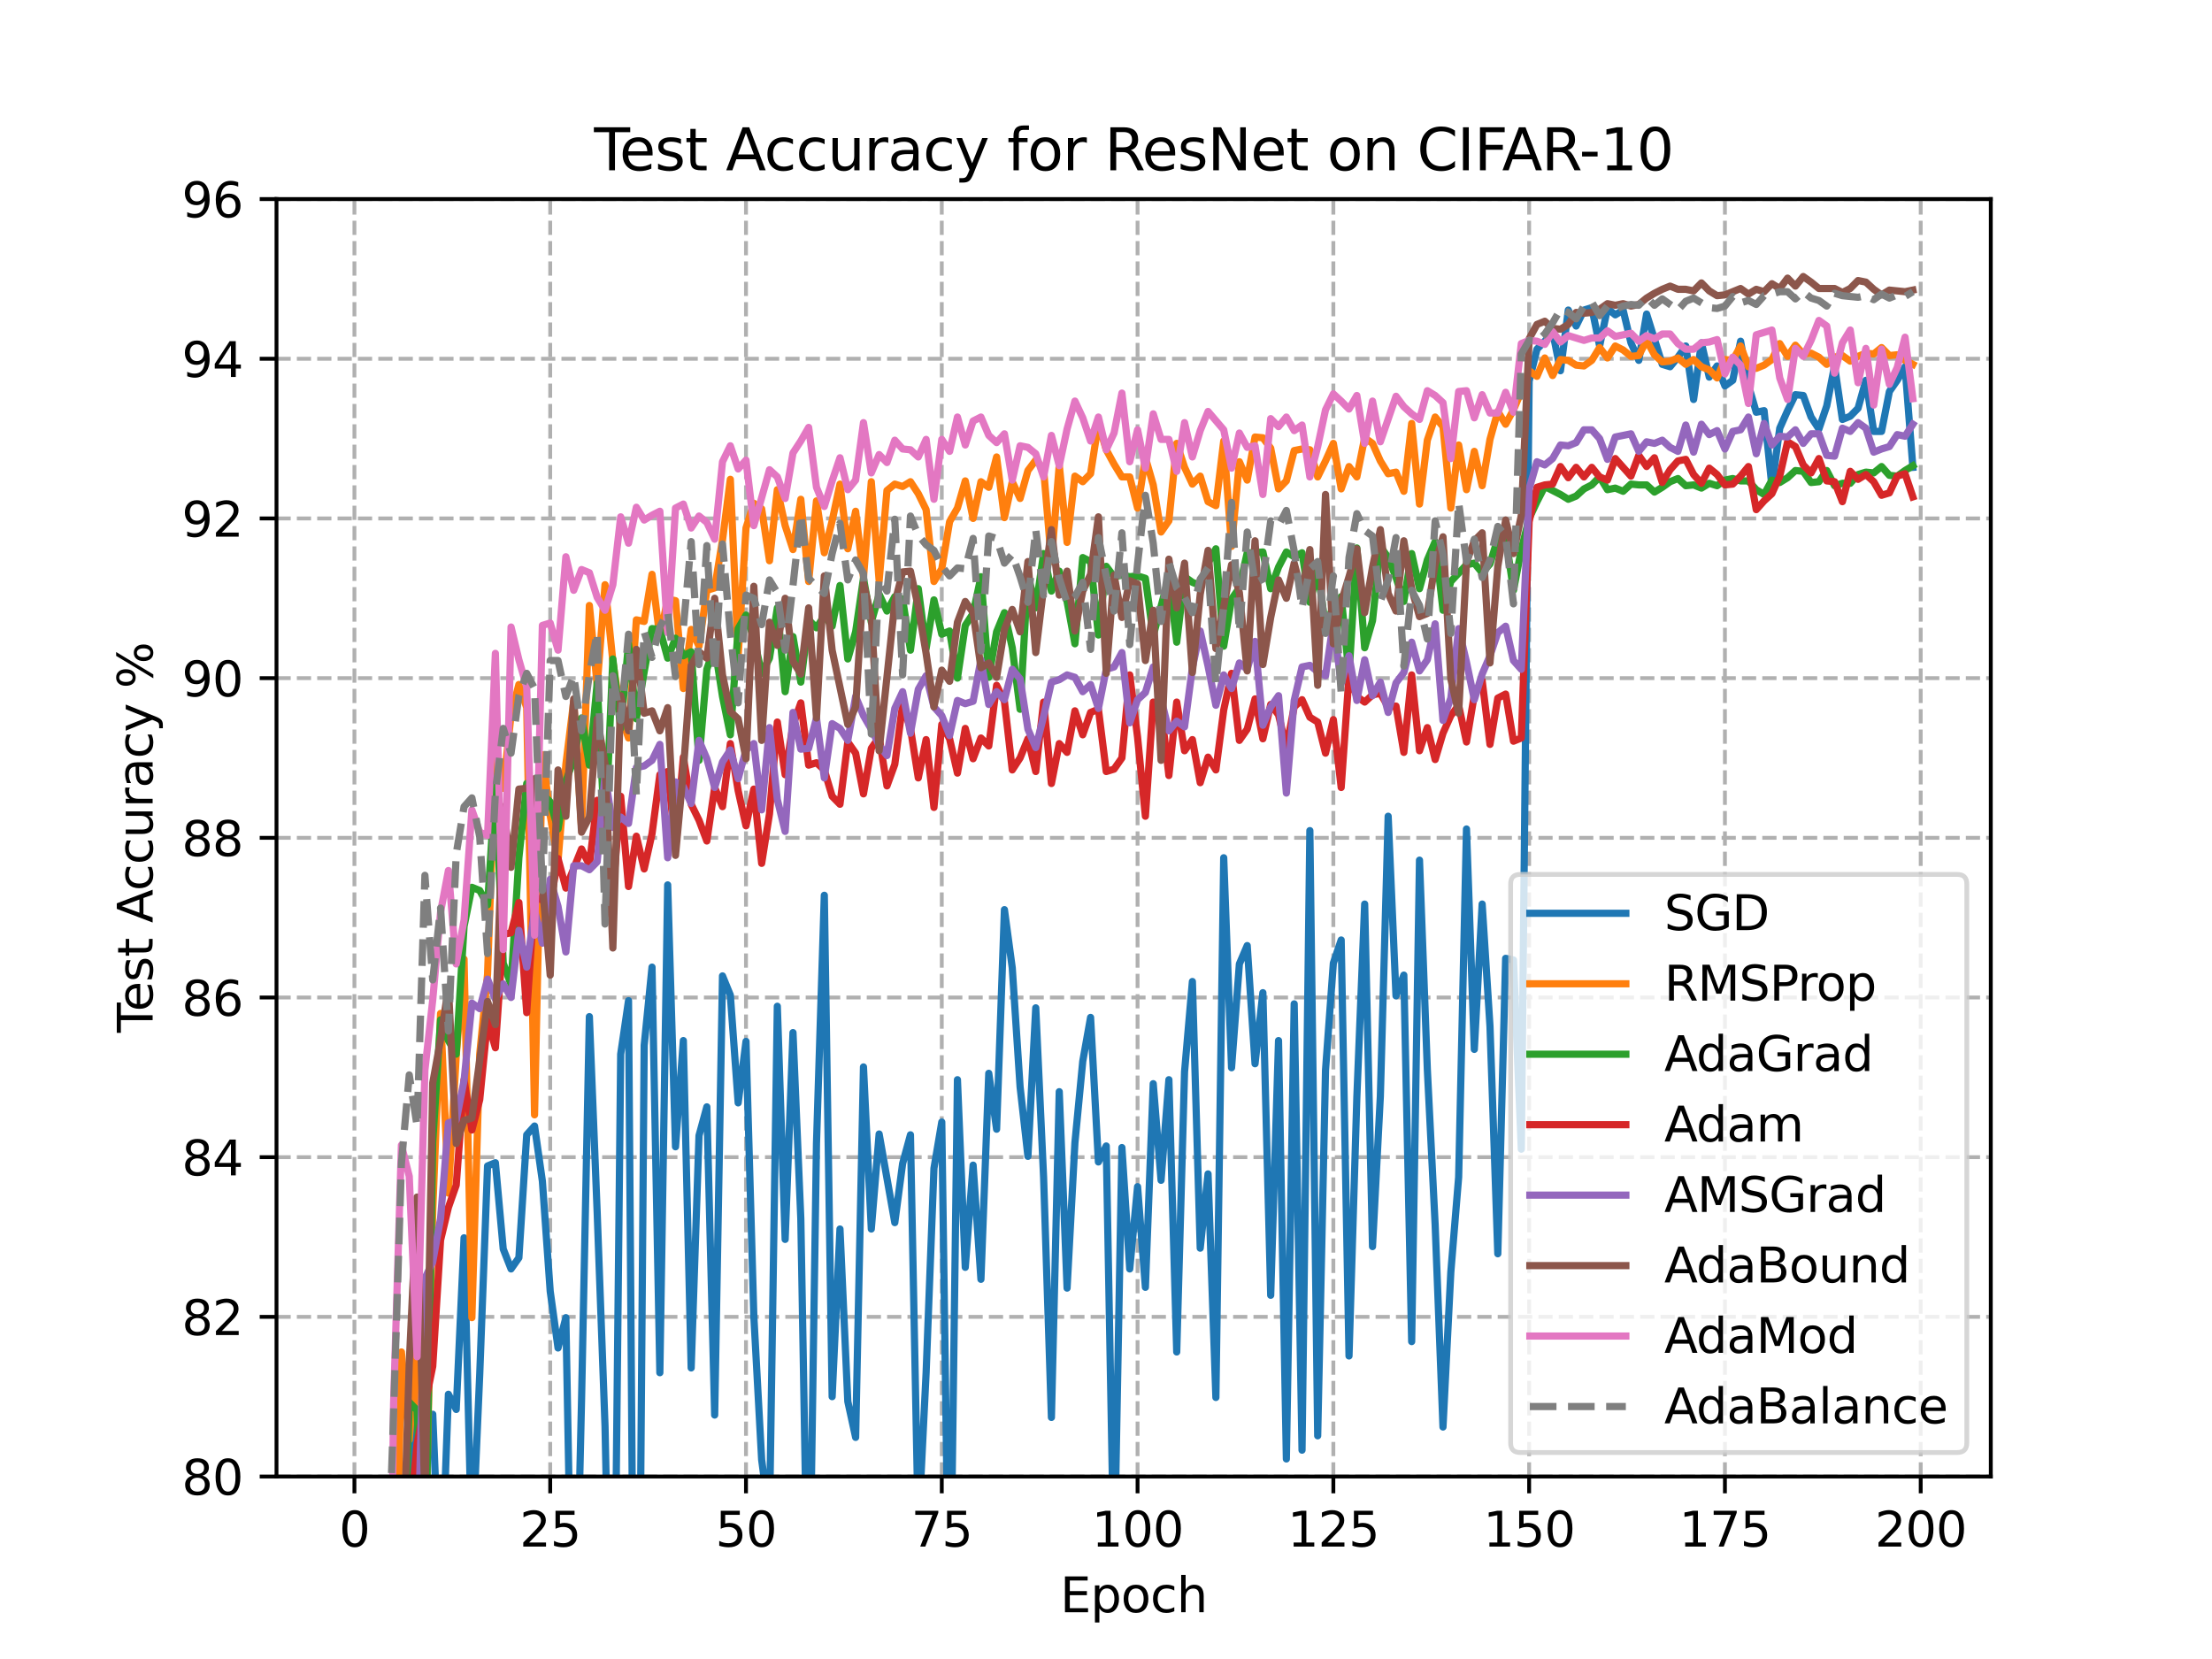 <?xml version="1.0" encoding="utf-8" standalone="no"?>
<!DOCTYPE svg PUBLIC "-//W3C//DTD SVG 1.1//EN"
  "http://www.w3.org/Graphics/SVG/1.1/DTD/svg11.dtd">
<svg xmlns:xlink="http://www.w3.org/1999/xlink" width="460.8pt" height="345.6pt" viewBox="0 0 460.8 345.6" xmlns="http://www.w3.org/2000/svg" version="1.1">
 <defs>
  <style type="text/css">*{stroke-linejoin: round; stroke-linecap: butt}</style>
 </defs>
 <g id="figure_1">
  <g id="patch_1">
   <path d="M 0 345.6 
L 460.8 345.6 
L 460.8 0 
L 0 0 
z
" style="fill: #ffffff"/>
  </g>
  <g id="axes_1">
   <g id="patch_2">
    <path d="M 57.6 307.584 
L 414.72 307.584 
L 414.72 41.472 
L 57.6 41.472 
z
" style="fill: #ffffff"/>
   </g>
   <g id="matplotlib.axis_1">
    <g id="xtick_1">
     <g id="line2d_1">
      <path d="M 73.833 307.584 
L 73.833 41.472 
" clip-path="url(#pbc8d8968df)" style="fill: none; stroke-dasharray: 2.96,1.28; stroke-dashoffset: 0; stroke: #b0b0b0; stroke-width: 0.8"/>
     </g>
     <g id="line2d_2">
      <defs>
       <path id="mc67d84aaf3" d="M 0 0 
L 0 3.5 
" style="stroke: #000000; stroke-width: 0.8"/>
      </defs>
      <g>
       <use xlink:href="#mc67d84aaf3" x="73.833" y="307.584" style="stroke: #000000; stroke-width: 0.8"/>
      </g>
     </g>
     <g id="text_1">
      <!-- 0 -->
      <g transform="translate(70.651 322.182)scale(0.1 -0.1)">
       <defs>
        <path id="DejaVuSans-30" d="M 2034 4250 
Q 1547 4250 1301 3770 
Q 1056 3291 1056 2328 
Q 1056 1369 1301 889 
Q 1547 409 2034 409 
Q 2525 409 2770 889 
Q 3016 1369 3016 2328 
Q 3016 3291 2770 3770 
Q 2525 4250 2034 4250 
z
M 2034 4750 
Q 2819 4750 3233 4129 
Q 3647 3509 3647 2328 
Q 3647 1150 3233 529 
Q 2819 -91 2034 -91 
Q 1250 -91 836 529 
Q 422 1150 422 2328 
Q 422 3509 836 4129 
Q 1250 4750 2034 4750 
z
" transform="scale(0.016)"/>
       </defs>
       <use xlink:href="#DejaVuSans-30"/>
      </g>
     </g>
    </g>
    <g id="xtick_2">
     <g id="line2d_3">
      <path d="M 114.618 307.584 
L 114.618 41.472 
" clip-path="url(#pbc8d8968df)" style="fill: none; stroke-dasharray: 2.96,1.28; stroke-dashoffset: 0; stroke: #b0b0b0; stroke-width: 0.8"/>
     </g>
     <g id="line2d_4">
      <g>
       <use xlink:href="#mc67d84aaf3" x="114.618" y="307.584" style="stroke: #000000; stroke-width: 0.8"/>
      </g>
     </g>
     <g id="text_2">
      <!-- 25 -->
      <g transform="translate(108.256 322.182)scale(0.1 -0.1)">
       <defs>
        <path id="DejaVuSans-32" d="M 1228 531 
L 3431 531 
L 3431 0 
L 469 0 
L 469 531 
Q 828 903 1448 1529 
Q 2069 2156 2228 2338 
Q 2531 2678 2651 2914 
Q 2772 3150 2772 3378 
Q 2772 3750 2511 3984 
Q 2250 4219 1831 4219 
Q 1534 4219 1204 4116 
Q 875 4013 500 3803 
L 500 4441 
Q 881 4594 1212 4672 
Q 1544 4750 1819 4750 
Q 2544 4750 2975 4387 
Q 3406 4025 3406 3419 
Q 3406 3131 3298 2873 
Q 3191 2616 2906 2266 
Q 2828 2175 2409 1742 
Q 1991 1309 1228 531 
z
" transform="scale(0.016)"/>
        <path id="DejaVuSans-35" d="M 691 4666 
L 3169 4666 
L 3169 4134 
L 1269 4134 
L 1269 2991 
Q 1406 3038 1543 3061 
Q 1681 3084 1819 3084 
Q 2600 3084 3056 2656 
Q 3513 2228 3513 1497 
Q 3513 744 3044 326 
Q 2575 -91 1722 -91 
Q 1428 -91 1123 -41 
Q 819 9 494 109 
L 494 744 
Q 775 591 1075 516 
Q 1375 441 1709 441 
Q 2250 441 2565 725 
Q 2881 1009 2881 1497 
Q 2881 1984 2565 2268 
Q 2250 2553 1709 2553 
Q 1456 2553 1204 2497 
Q 953 2441 691 2322 
L 691 4666 
z
" transform="scale(0.016)"/>
       </defs>
       <use xlink:href="#DejaVuSans-32"/>
       <use xlink:href="#DejaVuSans-35" x="63.623"/>
      </g>
     </g>
    </g>
    <g id="xtick_3">
     <g id="line2d_5">
      <path d="M 155.404 307.584 
L 155.404 41.472 
" clip-path="url(#pbc8d8968df)" style="fill: none; stroke-dasharray: 2.96,1.28; stroke-dashoffset: 0; stroke: #b0b0b0; stroke-width: 0.8"/>
     </g>
     <g id="line2d_6">
      <g>
       <use xlink:href="#mc67d84aaf3" x="155.404" y="307.584" style="stroke: #000000; stroke-width: 0.8"/>
      </g>
     </g>
     <g id="text_3">
      <!-- 50 -->
      <g transform="translate(149.042 322.182)scale(0.1 -0.1)">
       <use xlink:href="#DejaVuSans-35"/>
       <use xlink:href="#DejaVuSans-30" x="63.623"/>
      </g>
     </g>
    </g>
    <g id="xtick_4">
     <g id="line2d_7">
      <path d="M 196.19 307.584 
L 196.19 41.472 
" clip-path="url(#pbc8d8968df)" style="fill: none; stroke-dasharray: 2.96,1.28; stroke-dashoffset: 0; stroke: #b0b0b0; stroke-width: 0.8"/>
     </g>
     <g id="line2d_8">
      <g>
       <use xlink:href="#mc67d84aaf3" x="196.19" y="307.584" style="stroke: #000000; stroke-width: 0.8"/>
      </g>
     </g>
     <g id="text_4">
      <!-- 75 -->
      <g transform="translate(189.827 322.182)scale(0.1 -0.1)">
       <defs>
        <path id="DejaVuSans-37" d="M 525 4666 
L 3525 4666 
L 3525 4397 
L 1831 0 
L 1172 0 
L 2766 4134 
L 525 4134 
L 525 4666 
z
" transform="scale(0.016)"/>
       </defs>
       <use xlink:href="#DejaVuSans-37"/>
       <use xlink:href="#DejaVuSans-35" x="63.623"/>
      </g>
     </g>
    </g>
    <g id="xtick_5">
     <g id="line2d_9">
      <path d="M 236.976 307.584 
L 236.976 41.472 
" clip-path="url(#pbc8d8968df)" style="fill: none; stroke-dasharray: 2.96,1.28; stroke-dashoffset: 0; stroke: #b0b0b0; stroke-width: 0.8"/>
     </g>
     <g id="line2d_10">
      <g>
       <use xlink:href="#mc67d84aaf3" x="236.976" y="307.584" style="stroke: #000000; stroke-width: 0.8"/>
      </g>
     </g>
     <g id="text_5">
      <!-- 100 -->
      <g transform="translate(227.432 322.182)scale(0.1 -0.1)">
       <defs>
        <path id="DejaVuSans-31" d="M 794 531 
L 1825 531 
L 1825 4091 
L 703 3866 
L 703 4441 
L 1819 4666 
L 2450 4666 
L 2450 531 
L 3481 531 
L 3481 0 
L 794 0 
L 794 531 
z
" transform="scale(0.016)"/>
       </defs>
       <use xlink:href="#DejaVuSans-31"/>
       <use xlink:href="#DejaVuSans-30" x="63.623"/>
       <use xlink:href="#DejaVuSans-30" x="127.246"/>
      </g>
     </g>
    </g>
    <g id="xtick_6">
     <g id="line2d_11">
      <path d="M 277.761 307.584 
L 277.761 41.472 
" clip-path="url(#pbc8d8968df)" style="fill: none; stroke-dasharray: 2.96,1.28; stroke-dashoffset: 0; stroke: #b0b0b0; stroke-width: 0.8"/>
     </g>
     <g id="line2d_12">
      <g>
       <use xlink:href="#mc67d84aaf3" x="277.761" y="307.584" style="stroke: #000000; stroke-width: 0.8"/>
      </g>
     </g>
     <g id="text_6">
      <!-- 125 -->
      <g transform="translate(268.218 322.182)scale(0.1 -0.1)">
       <use xlink:href="#DejaVuSans-31"/>
       <use xlink:href="#DejaVuSans-32" x="63.623"/>
       <use xlink:href="#DejaVuSans-35" x="127.246"/>
      </g>
     </g>
    </g>
    <g id="xtick_7">
     <g id="line2d_13">
      <path d="M 318.547 307.584 
L 318.547 41.472 
" clip-path="url(#pbc8d8968df)" style="fill: none; stroke-dasharray: 2.96,1.28; stroke-dashoffset: 0; stroke: #b0b0b0; stroke-width: 0.8"/>
     </g>
     <g id="line2d_14">
      <g>
       <use xlink:href="#mc67d84aaf3" x="318.547" y="307.584" style="stroke: #000000; stroke-width: 0.8"/>
      </g>
     </g>
     <g id="text_7">
      <!-- 150 -->
      <g transform="translate(309.003 322.182)scale(0.1 -0.1)">
       <use xlink:href="#DejaVuSans-31"/>
       <use xlink:href="#DejaVuSans-35" x="63.623"/>
       <use xlink:href="#DejaVuSans-30" x="127.246"/>
      </g>
     </g>
    </g>
    <g id="xtick_8">
     <g id="line2d_15">
      <path d="M 359.333 307.584 
L 359.333 41.472 
" clip-path="url(#pbc8d8968df)" style="fill: none; stroke-dasharray: 2.96,1.28; stroke-dashoffset: 0; stroke: #b0b0b0; stroke-width: 0.8"/>
     </g>
     <g id="line2d_16">
      <g>
       <use xlink:href="#mc67d84aaf3" x="359.333" y="307.584" style="stroke: #000000; stroke-width: 0.8"/>
      </g>
     </g>
     <g id="text_8">
      <!-- 175 -->
      <g transform="translate(349.789 322.182)scale(0.1 -0.1)">
       <use xlink:href="#DejaVuSans-31"/>
       <use xlink:href="#DejaVuSans-37" x="63.623"/>
       <use xlink:href="#DejaVuSans-35" x="127.246"/>
      </g>
     </g>
    </g>
    <g id="xtick_9">
     <g id="line2d_17">
      <path d="M 400.119 307.584 
L 400.119 41.472 
" clip-path="url(#pbc8d8968df)" style="fill: none; stroke-dasharray: 2.96,1.28; stroke-dashoffset: 0; stroke: #b0b0b0; stroke-width: 0.8"/>
     </g>
     <g id="line2d_18">
      <g>
       <use xlink:href="#mc67d84aaf3" x="400.119" y="307.584" style="stroke: #000000; stroke-width: 0.8"/>
      </g>
     </g>
     <g id="text_9">
      <!-- 200 -->
      <g transform="translate(390.575 322.182)scale(0.1 -0.1)">
       <use xlink:href="#DejaVuSans-32"/>
       <use xlink:href="#DejaVuSans-30" x="63.623"/>
       <use xlink:href="#DejaVuSans-30" x="127.246"/>
      </g>
     </g>
    </g>
    <g id="text_10">
     <!-- Epoch -->
     <g transform="translate(220.849 335.861)scale(0.1 -0.1)">
      <defs>
       <path id="DejaVuSans-45" d="M 628 4666 
L 3578 4666 
L 3578 4134 
L 1259 4134 
L 1259 2753 
L 3481 2753 
L 3481 2222 
L 1259 2222 
L 1259 531 
L 3634 531 
L 3634 0 
L 628 0 
L 628 4666 
z
" transform="scale(0.016)"/>
       <path id="DejaVuSans-70" d="M 1159 525 
L 1159 -1331 
L 581 -1331 
L 581 3500 
L 1159 3500 
L 1159 2969 
Q 1341 3281 1617 3432 
Q 1894 3584 2278 3584 
Q 2916 3584 3314 3078 
Q 3713 2572 3713 1747 
Q 3713 922 3314 415 
Q 2916 -91 2278 -91 
Q 1894 -91 1617 61 
Q 1341 213 1159 525 
z
M 3116 1747 
Q 3116 2381 2855 2742 
Q 2594 3103 2138 3103 
Q 1681 3103 1420 2742 
Q 1159 2381 1159 1747 
Q 1159 1113 1420 752 
Q 1681 391 2138 391 
Q 2594 391 2855 752 
Q 3116 1113 3116 1747 
z
" transform="scale(0.016)"/>
       <path id="DejaVuSans-6f" d="M 1959 3097 
Q 1497 3097 1228 2736 
Q 959 2375 959 1747 
Q 959 1119 1226 758 
Q 1494 397 1959 397 
Q 2419 397 2687 759 
Q 2956 1122 2956 1747 
Q 2956 2369 2687 2733 
Q 2419 3097 1959 3097 
z
M 1959 3584 
Q 2709 3584 3137 3096 
Q 3566 2609 3566 1747 
Q 3566 888 3137 398 
Q 2709 -91 1959 -91 
Q 1206 -91 779 398 
Q 353 888 353 1747 
Q 353 2609 779 3096 
Q 1206 3584 1959 3584 
z
" transform="scale(0.016)"/>
       <path id="DejaVuSans-63" d="M 3122 3366 
L 3122 2828 
Q 2878 2963 2633 3030 
Q 2388 3097 2138 3097 
Q 1578 3097 1268 2742 
Q 959 2388 959 1747 
Q 959 1106 1268 751 
Q 1578 397 2138 397 
Q 2388 397 2633 464 
Q 2878 531 3122 666 
L 3122 134 
Q 2881 22 2623 -34 
Q 2366 -91 2075 -91 
Q 1284 -91 818 406 
Q 353 903 353 1747 
Q 353 2603 823 3093 
Q 1294 3584 2113 3584 
Q 2378 3584 2631 3529 
Q 2884 3475 3122 3366 
z
" transform="scale(0.016)"/>
       <path id="DejaVuSans-68" d="M 3513 2113 
L 3513 0 
L 2938 0 
L 2938 2094 
Q 2938 2591 2744 2837 
Q 2550 3084 2163 3084 
Q 1697 3084 1428 2787 
Q 1159 2491 1159 1978 
L 1159 0 
L 581 0 
L 581 4863 
L 1159 4863 
L 1159 2956 
Q 1366 3272 1645 3428 
Q 1925 3584 2291 3584 
Q 2894 3584 3203 3211 
Q 3513 2838 3513 2113 
z
" transform="scale(0.016)"/>
      </defs>
      <use xlink:href="#DejaVuSans-45"/>
      <use xlink:href="#DejaVuSans-70" x="63.184"/>
      <use xlink:href="#DejaVuSans-6f" x="126.66"/>
      <use xlink:href="#DejaVuSans-63" x="187.842"/>
      <use xlink:href="#DejaVuSans-68" x="242.822"/>
     </g>
    </g>
   </g>
   <g id="matplotlib.axis_2">
    <g id="ytick_1">
     <g id="line2d_19">
      <path d="M 57.6 307.584 
L 414.72 307.584 
" clip-path="url(#pbc8d8968df)" style="fill: none; stroke-dasharray: 2.96,1.28; stroke-dashoffset: 0; stroke: #b0b0b0; stroke-width: 0.8"/>
     </g>
     <g id="line2d_20">
      <defs>
       <path id="mc83934f10b" d="M 0 0 
L -3.5 0 
" style="stroke: #000000; stroke-width: 0.8"/>
      </defs>
      <g>
       <use xlink:href="#mc83934f10b" x="57.6" y="307.584" style="stroke: #000000; stroke-width: 0.8"/>
      </g>
     </g>
     <g id="text_11">
      <!-- 80 -->
      <g transform="translate(37.875 311.383)scale(0.1 -0.1)">
       <defs>
        <path id="DejaVuSans-38" d="M 2034 2216 
Q 1584 2216 1326 1975 
Q 1069 1734 1069 1313 
Q 1069 891 1326 650 
Q 1584 409 2034 409 
Q 2484 409 2743 651 
Q 3003 894 3003 1313 
Q 3003 1734 2745 1975 
Q 2488 2216 2034 2216 
z
M 1403 2484 
Q 997 2584 770 2862 
Q 544 3141 544 3541 
Q 544 4100 942 4425 
Q 1341 4750 2034 4750 
Q 2731 4750 3128 4425 
Q 3525 4100 3525 3541 
Q 3525 3141 3298 2862 
Q 3072 2584 2669 2484 
Q 3125 2378 3379 2068 
Q 3634 1759 3634 1313 
Q 3634 634 3220 271 
Q 2806 -91 2034 -91 
Q 1263 -91 848 271 
Q 434 634 434 1313 
Q 434 1759 690 2068 
Q 947 2378 1403 2484 
z
M 1172 3481 
Q 1172 3119 1398 2916 
Q 1625 2713 2034 2713 
Q 2441 2713 2670 2916 
Q 2900 3119 2900 3481 
Q 2900 3844 2670 4047 
Q 2441 4250 2034 4250 
Q 1625 4250 1398 4047 
Q 1172 3844 1172 3481 
z
" transform="scale(0.016)"/>
       </defs>
       <use xlink:href="#DejaVuSans-38"/>
       <use xlink:href="#DejaVuSans-30" x="63.623"/>
      </g>
     </g>
    </g>
    <g id="ytick_2">
     <g id="line2d_21">
      <path d="M 57.6 274.32 
L 414.72 274.32 
" clip-path="url(#pbc8d8968df)" style="fill: none; stroke-dasharray: 2.96,1.28; stroke-dashoffset: 0; stroke: #b0b0b0; stroke-width: 0.8"/>
     </g>
     <g id="line2d_22">
      <g>
       <use xlink:href="#mc83934f10b" x="57.6" y="274.32" style="stroke: #000000; stroke-width: 0.8"/>
      </g>
     </g>
     <g id="text_12">
      <!-- 82 -->
      <g transform="translate(37.875 278.119)scale(0.1 -0.1)">
       <use xlink:href="#DejaVuSans-38"/>
       <use xlink:href="#DejaVuSans-32" x="63.623"/>
      </g>
     </g>
    </g>
    <g id="ytick_3">
     <g id="line2d_23">
      <path d="M 57.6 241.056 
L 414.72 241.056 
" clip-path="url(#pbc8d8968df)" style="fill: none; stroke-dasharray: 2.96,1.28; stroke-dashoffset: 0; stroke: #b0b0b0; stroke-width: 0.8"/>
     </g>
     <g id="line2d_24">
      <g>
       <use xlink:href="#mc83934f10b" x="57.6" y="241.056" style="stroke: #000000; stroke-width: 0.8"/>
      </g>
     </g>
     <g id="text_13">
      <!-- 84 -->
      <g transform="translate(37.875 244.855)scale(0.1 -0.1)">
       <defs>
        <path id="DejaVuSans-34" d="M 2419 4116 
L 825 1625 
L 2419 1625 
L 2419 4116 
z
M 2253 4666 
L 3047 4666 
L 3047 1625 
L 3713 1625 
L 3713 1100 
L 3047 1100 
L 3047 0 
L 2419 0 
L 2419 1100 
L 313 1100 
L 313 1709 
L 2253 4666 
z
" transform="scale(0.016)"/>
       </defs>
       <use xlink:href="#DejaVuSans-38"/>
       <use xlink:href="#DejaVuSans-34" x="63.623"/>
      </g>
     </g>
    </g>
    <g id="ytick_4">
     <g id="line2d_25">
      <path d="M 57.6 207.792 
L 414.72 207.792 
" clip-path="url(#pbc8d8968df)" style="fill: none; stroke-dasharray: 2.96,1.28; stroke-dashoffset: 0; stroke: #b0b0b0; stroke-width: 0.8"/>
     </g>
     <g id="line2d_26">
      <g>
       <use xlink:href="#mc83934f10b" x="57.6" y="207.792" style="stroke: #000000; stroke-width: 0.8"/>
      </g>
     </g>
     <g id="text_14">
      <!-- 86 -->
      <g transform="translate(37.875 211.591)scale(0.1 -0.1)">
       <defs>
        <path id="DejaVuSans-36" d="M 2113 2584 
Q 1688 2584 1439 2293 
Q 1191 2003 1191 1497 
Q 1191 994 1439 701 
Q 1688 409 2113 409 
Q 2538 409 2786 701 
Q 3034 994 3034 1497 
Q 3034 2003 2786 2293 
Q 2538 2584 2113 2584 
z
M 3366 4563 
L 3366 3988 
Q 3128 4100 2886 4159 
Q 2644 4219 2406 4219 
Q 1781 4219 1451 3797 
Q 1122 3375 1075 2522 
Q 1259 2794 1537 2939 
Q 1816 3084 2150 3084 
Q 2853 3084 3261 2657 
Q 3669 2231 3669 1497 
Q 3669 778 3244 343 
Q 2819 -91 2113 -91 
Q 1303 -91 875 529 
Q 447 1150 447 2328 
Q 447 3434 972 4092 
Q 1497 4750 2381 4750 
Q 2619 4750 2861 4703 
Q 3103 4656 3366 4563 
z
" transform="scale(0.016)"/>
       </defs>
       <use xlink:href="#DejaVuSans-38"/>
       <use xlink:href="#DejaVuSans-36" x="63.623"/>
      </g>
     </g>
    </g>
    <g id="ytick_5">
     <g id="line2d_27">
      <path d="M 57.6 174.528 
L 414.72 174.528 
" clip-path="url(#pbc8d8968df)" style="fill: none; stroke-dasharray: 2.96,1.28; stroke-dashoffset: 0; stroke: #b0b0b0; stroke-width: 0.8"/>
     </g>
     <g id="line2d_28">
      <g>
       <use xlink:href="#mc83934f10b" x="57.6" y="174.528" style="stroke: #000000; stroke-width: 0.8"/>
      </g>
     </g>
     <g id="text_15">
      <!-- 88 -->
      <g transform="translate(37.875 178.327)scale(0.1 -0.1)">
       <use xlink:href="#DejaVuSans-38"/>
       <use xlink:href="#DejaVuSans-38" x="63.623"/>
      </g>
     </g>
    </g>
    <g id="ytick_6">
     <g id="line2d_29">
      <path d="M 57.6 141.264 
L 414.72 141.264 
" clip-path="url(#pbc8d8968df)" style="fill: none; stroke-dasharray: 2.96,1.28; stroke-dashoffset: 0; stroke: #b0b0b0; stroke-width: 0.8"/>
     </g>
     <g id="line2d_30">
      <g>
       <use xlink:href="#mc83934f10b" x="57.6" y="141.264" style="stroke: #000000; stroke-width: 0.8"/>
      </g>
     </g>
     <g id="text_16">
      <!-- 90 -->
      <g transform="translate(37.875 145.063)scale(0.1 -0.1)">
       <defs>
        <path id="DejaVuSans-39" d="M 703 97 
L 703 672 
Q 941 559 1184 500 
Q 1428 441 1663 441 
Q 2288 441 2617 861 
Q 2947 1281 2994 2138 
Q 2813 1869 2534 1725 
Q 2256 1581 1919 1581 
Q 1219 1581 811 2004 
Q 403 2428 403 3163 
Q 403 3881 828 4315 
Q 1253 4750 1959 4750 
Q 2769 4750 3195 4129 
Q 3622 3509 3622 2328 
Q 3622 1225 3098 567 
Q 2575 -91 1691 -91 
Q 1453 -91 1209 -44 
Q 966 3 703 97 
z
M 1959 2075 
Q 2384 2075 2632 2365 
Q 2881 2656 2881 3163 
Q 2881 3666 2632 3958 
Q 2384 4250 1959 4250 
Q 1534 4250 1286 3958 
Q 1038 3666 1038 3163 
Q 1038 2656 1286 2365 
Q 1534 2075 1959 2075 
z
" transform="scale(0.016)"/>
       </defs>
       <use xlink:href="#DejaVuSans-39"/>
       <use xlink:href="#DejaVuSans-30" x="63.623"/>
      </g>
     </g>
    </g>
    <g id="ytick_7">
     <g id="line2d_31">
      <path d="M 57.6 108 
L 414.72 108 
" clip-path="url(#pbc8d8968df)" style="fill: none; stroke-dasharray: 2.96,1.28; stroke-dashoffset: 0; stroke: #b0b0b0; stroke-width: 0.8"/>
     </g>
     <g id="line2d_32">
      <g>
       <use xlink:href="#mc83934f10b" x="57.6" y="108" style="stroke: #000000; stroke-width: 0.8"/>
      </g>
     </g>
     <g id="text_17">
      <!-- 92 -->
      <g transform="translate(37.875 111.799)scale(0.1 -0.1)">
       <use xlink:href="#DejaVuSans-39"/>
       <use xlink:href="#DejaVuSans-32" x="63.623"/>
      </g>
     </g>
    </g>
    <g id="ytick_8">
     <g id="line2d_33">
      <path d="M 57.6 74.736 
L 414.72 74.736 
" clip-path="url(#pbc8d8968df)" style="fill: none; stroke-dasharray: 2.96,1.28; stroke-dashoffset: 0; stroke: #b0b0b0; stroke-width: 0.8"/>
     </g>
     <g id="line2d_34">
      <g>
       <use xlink:href="#mc83934f10b" x="57.6" y="74.736" style="stroke: #000000; stroke-width: 0.8"/>
      </g>
     </g>
     <g id="text_18">
      <!-- 94 -->
      <g transform="translate(37.875 78.535)scale(0.1 -0.1)">
       <use xlink:href="#DejaVuSans-39"/>
       <use xlink:href="#DejaVuSans-34" x="63.623"/>
      </g>
     </g>
    </g>
    <g id="ytick_9">
     <g id="line2d_35">
      <path d="M 57.6 41.472 
L 414.72 41.472 
" clip-path="url(#pbc8d8968df)" style="fill: none; stroke-dasharray: 2.96,1.28; stroke-dashoffset: 0; stroke: #b0b0b0; stroke-width: 0.8"/>
     </g>
     <g id="line2d_36">
      <g>
       <use xlink:href="#mc83934f10b" x="57.6" y="41.472" style="stroke: #000000; stroke-width: 0.8"/>
      </g>
     </g>
     <g id="text_19">
      <!-- 96 -->
      <g transform="translate(37.875 45.271)scale(0.1 -0.1)">
       <use xlink:href="#DejaVuSans-39"/>
       <use xlink:href="#DejaVuSans-36" x="63.623"/>
      </g>
     </g>
    </g>
    <g id="text_20">
     <!-- Test Accuracy % -->
     <g transform="translate(31.795 215.13)rotate(-90)scale(0.1 -0.1)">
      <defs>
       <path id="DejaVuSans-54" d="M -19 4666 
L 3928 4666 
L 3928 4134 
L 2272 4134 
L 2272 0 
L 1638 0 
L 1638 4134 
L -19 4134 
L -19 4666 
z
" transform="scale(0.016)"/>
       <path id="DejaVuSans-65" d="M 3597 1894 
L 3597 1613 
L 953 1613 
Q 991 1019 1311 708 
Q 1631 397 2203 397 
Q 2534 397 2845 478 
Q 3156 559 3463 722 
L 3463 178 
Q 3153 47 2828 -22 
Q 2503 -91 2169 -91 
Q 1331 -91 842 396 
Q 353 884 353 1716 
Q 353 2575 817 3079 
Q 1281 3584 2069 3584 
Q 2775 3584 3186 3129 
Q 3597 2675 3597 1894 
z
M 3022 2063 
Q 3016 2534 2758 2815 
Q 2500 3097 2075 3097 
Q 1594 3097 1305 2825 
Q 1016 2553 972 2059 
L 3022 2063 
z
" transform="scale(0.016)"/>
       <path id="DejaVuSans-73" d="M 2834 3397 
L 2834 2853 
Q 2591 2978 2328 3040 
Q 2066 3103 1784 3103 
Q 1356 3103 1142 2972 
Q 928 2841 928 2578 
Q 928 2378 1081 2264 
Q 1234 2150 1697 2047 
L 1894 2003 
Q 2506 1872 2764 1633 
Q 3022 1394 3022 966 
Q 3022 478 2636 193 
Q 2250 -91 1575 -91 
Q 1294 -91 989 -36 
Q 684 19 347 128 
L 347 722 
Q 666 556 975 473 
Q 1284 391 1588 391 
Q 1994 391 2212 530 
Q 2431 669 2431 922 
Q 2431 1156 2273 1281 
Q 2116 1406 1581 1522 
L 1381 1569 
Q 847 1681 609 1914 
Q 372 2147 372 2553 
Q 372 3047 722 3315 
Q 1072 3584 1716 3584 
Q 2034 3584 2315 3537 
Q 2597 3491 2834 3397 
z
" transform="scale(0.016)"/>
       <path id="DejaVuSans-74" d="M 1172 4494 
L 1172 3500 
L 2356 3500 
L 2356 3053 
L 1172 3053 
L 1172 1153 
Q 1172 725 1289 603 
Q 1406 481 1766 481 
L 2356 481 
L 2356 0 
L 1766 0 
Q 1100 0 847 248 
Q 594 497 594 1153 
L 594 3053 
L 172 3053 
L 172 3500 
L 594 3500 
L 594 4494 
L 1172 4494 
z
" transform="scale(0.016)"/>
       <path id="DejaVuSans-20" transform="scale(0.016)"/>
       <path id="DejaVuSans-41" d="M 2188 4044 
L 1331 1722 
L 3047 1722 
L 2188 4044 
z
M 1831 4666 
L 2547 4666 
L 4325 0 
L 3669 0 
L 3244 1197 
L 1141 1197 
L 716 0 
L 50 0 
L 1831 4666 
z
" transform="scale(0.016)"/>
       <path id="DejaVuSans-75" d="M 544 1381 
L 544 3500 
L 1119 3500 
L 1119 1403 
Q 1119 906 1312 657 
Q 1506 409 1894 409 
Q 2359 409 2629 706 
Q 2900 1003 2900 1516 
L 2900 3500 
L 3475 3500 
L 3475 0 
L 2900 0 
L 2900 538 
Q 2691 219 2414 64 
Q 2138 -91 1772 -91 
Q 1169 -91 856 284 
Q 544 659 544 1381 
z
M 1991 3584 
L 1991 3584 
z
" transform="scale(0.016)"/>
       <path id="DejaVuSans-72" d="M 2631 2963 
Q 2534 3019 2420 3045 
Q 2306 3072 2169 3072 
Q 1681 3072 1420 2755 
Q 1159 2438 1159 1844 
L 1159 0 
L 581 0 
L 581 3500 
L 1159 3500 
L 1159 2956 
Q 1341 3275 1631 3429 
Q 1922 3584 2338 3584 
Q 2397 3584 2469 3576 
Q 2541 3569 2628 3553 
L 2631 2963 
z
" transform="scale(0.016)"/>
       <path id="DejaVuSans-61" d="M 2194 1759 
Q 1497 1759 1228 1600 
Q 959 1441 959 1056 
Q 959 750 1161 570 
Q 1363 391 1709 391 
Q 2188 391 2477 730 
Q 2766 1069 2766 1631 
L 2766 1759 
L 2194 1759 
z
M 3341 1997 
L 3341 0 
L 2766 0 
L 2766 531 
Q 2569 213 2275 61 
Q 1981 -91 1556 -91 
Q 1019 -91 701 211 
Q 384 513 384 1019 
Q 384 1609 779 1909 
Q 1175 2209 1959 2209 
L 2766 2209 
L 2766 2266 
Q 2766 2663 2505 2880 
Q 2244 3097 1772 3097 
Q 1472 3097 1187 3025 
Q 903 2953 641 2809 
L 641 3341 
Q 956 3463 1253 3523 
Q 1550 3584 1831 3584 
Q 2591 3584 2966 3190 
Q 3341 2797 3341 1997 
z
" transform="scale(0.016)"/>
       <path id="DejaVuSans-79" d="M 2059 -325 
Q 1816 -950 1584 -1140 
Q 1353 -1331 966 -1331 
L 506 -1331 
L 506 -850 
L 844 -850 
Q 1081 -850 1212 -737 
Q 1344 -625 1503 -206 
L 1606 56 
L 191 3500 
L 800 3500 
L 1894 763 
L 2988 3500 
L 3597 3500 
L 2059 -325 
z
" transform="scale(0.016)"/>
       <path id="DejaVuSans-25" d="M 4653 2053 
Q 4381 2053 4226 1822 
Q 4072 1591 4072 1178 
Q 4072 772 4226 539 
Q 4381 306 4653 306 
Q 4919 306 5073 539 
Q 5228 772 5228 1178 
Q 5228 1588 5073 1820 
Q 4919 2053 4653 2053 
z
M 4653 2450 
Q 5147 2450 5437 2106 
Q 5728 1763 5728 1178 
Q 5728 594 5436 251 
Q 5144 -91 4653 -91 
Q 4153 -91 3862 251 
Q 3572 594 3572 1178 
Q 3572 1766 3864 2108 
Q 4156 2450 4653 2450 
z
M 1428 4353 
Q 1159 4353 1004 4120 
Q 850 3888 850 3481 
Q 850 3069 1003 2837 
Q 1156 2606 1428 2606 
Q 1700 2606 1854 2837 
Q 2009 3069 2009 3481 
Q 2009 3884 1853 4118 
Q 1697 4353 1428 4353 
z
M 4250 4750 
L 4750 4750 
L 1831 -91 
L 1331 -91 
L 4250 4750 
z
M 1428 4750 
Q 1922 4750 2215 4408 
Q 2509 4066 2509 3481 
Q 2509 2891 2217 2550 
Q 1925 2209 1428 2209 
Q 931 2209 642 2551 
Q 353 2894 353 3481 
Q 353 4063 643 4406 
Q 934 4750 1428 4750 
z
" transform="scale(0.016)"/>
      </defs>
      <use xlink:href="#DejaVuSans-54"/>
      <use xlink:href="#DejaVuSans-65" x="44.084"/>
      <use xlink:href="#DejaVuSans-73" x="105.607"/>
      <use xlink:href="#DejaVuSans-74" x="157.707"/>
      <use xlink:href="#DejaVuSans-20" x="196.916"/>
      <use xlink:href="#DejaVuSans-41" x="228.703"/>
      <use xlink:href="#DejaVuSans-63" x="295.361"/>
      <use xlink:href="#DejaVuSans-63" x="350.342"/>
      <use xlink:href="#DejaVuSans-75" x="405.322"/>
      <use xlink:href="#DejaVuSans-72" x="468.701"/>
      <use xlink:href="#DejaVuSans-61" x="509.814"/>
      <use xlink:href="#DejaVuSans-63" x="571.094"/>
      <use xlink:href="#DejaVuSans-79" x="626.074"/>
      <use xlink:href="#DejaVuSans-20" x="685.254"/>
      <use xlink:href="#DejaVuSans-25" x="717.041"/>
     </g>
    </g>
   </g>
   <g id="line2d_37">
    <path d="M 81.813 346.6 
L 81.99 338.353 
L 82.502 346.6 
M 84.414 346.6 
L 85.253 327.542 
L 86.884 262.345 
L 88.516 298.436 
L 90.147 294.611 
L 91.778 334.694 
L 93.41 290.453 
L 95.041 293.613 
L 96.673 257.854 
L 98.304 323.717 
L 99.936 286.295 
L 101.567 242.886 
L 103.198 242.22 
L 104.83 260.183 
L 106.461 264.341 
L 108.093 262.012 
L 109.724 236.399 
L 111.356 234.57 
L 112.987 246.046 
L 114.618 268.998 
L 116.25 280.806 
L 117.881 274.486 
L 119.221 346.6 
M 119.876 346.6 
L 121.144 291.784 
L 122.776 211.784 
L 124.407 252.698 
L 126.038 297.106 
L 127.076 346.6 
M 127.968 346.6 
L 129.301 219.601 
L 130.933 208.457 
L 131.981 346.6 
M 133.174 346.6 
L 134.196 217.771 
L 135.827 201.472 
L 137.458 285.962 
L 139.09 184.341 
L 140.721 238.894 
L 142.353 216.773 
L 143.984 284.964 
L 145.616 236.565 
L 147.247 230.578 
L 148.879 294.777 
L 150.51 203.301 
L 152.141 207.293 
L 153.773 229.746 
L 155.404 216.94 
L 157.036 274.154 
L 158.667 304.091 
L 160.299 316.399 
L 161.93 209.622 
L 163.561 258.187 
L 165.193 215.11 
L 166.824 253.863 
L 168.449 346.6 
M 168.462 346.6 
L 170.087 238.229 
L 171.719 186.503 
L 173.35 290.952 
L 174.981 256.025 
L 176.613 291.95 
L 178.244 299.434 
L 179.876 222.262 
L 181.507 256.025 
L 183.139 236.233 
L 186.401 254.694 
L 188.033 242.387 
L 189.664 236.399 
L 191.296 318.894 
L 192.927 285.962 
L 194.559 243.384 
L 196.19 233.738 
L 197.794 346.6 
M 197.846 346.6 
L 199.453 224.923 
L 201.084 264.008 
L 202.716 242.719 
L 204.347 266.503 
L 205.979 223.592 
L 207.61 235.235 
L 209.241 189.497 
L 210.873 201.638 
L 212.504 226.42 
L 214.136 240.89 
L 215.767 209.954 
L 217.399 245.214 
L 219.03 295.276 
L 220.661 227.418 
L 222.293 268.332 
L 223.924 238.062 
L 225.556 221.098 
L 227.187 211.95 
L 228.819 242.054 
L 230.45 238.728 
L 232.081 327.376 
L 233.713 239.06 
L 235.344 264.341 
L 236.976 247.21 
L 238.607 268.166 
L 240.239 225.755 
L 241.87 245.879 
L 243.501 224.923 
L 245.133 281.638 
L 246.764 223.26 
L 248.396 204.466 
L 250.027 260.016 
L 251.659 244.549 
L 253.29 291.118 
L 254.921 178.686 
L 256.553 222.428 
L 258.184 200.807 
L 259.816 196.981 
L 261.447 221.597 
L 263.079 206.794 
L 264.71 269.829 
L 266.341 216.773 
L 267.973 303.925 
L 269.604 209.123 
L 271.236 302.095 
L 272.867 173.031 
L 274.499 299.102 
L 276.13 222.927 
L 277.761 200.64 
L 279.393 195.817 
L 281.024 282.47 
L 282.656 228.582 
L 284.287 188.333 
L 285.919 259.684 
L 287.55 228.416 
L 289.181 170.037 
L 290.813 207.459 
L 292.444 203.135 
L 294.076 279.476 
L 295.707 179.185 
L 297.339 222.761 
L 298.97 255.193 
L 300.601 297.272 
L 302.233 265.006 
L 303.864 245.214 
L 305.496 172.698 
L 307.127 218.603 
L 308.759 188.333 
L 310.39 213.78 
L 312.021 261.181 
L 313.653 199.642 
L 315.284 199.975 
L 316.916 239.393 
L 318.547 79.393 
L 320.179 72.74 
L 321.81 71.077 
L 323.441 69.081 
L 325.073 77.231 
L 326.704 64.59 
L 328.336 67.917 
L 329.967 64.59 
L 331.599 64.092 
L 333.23 72.075 
L 334.862 64.258 
L 336.493 65.588 
L 338.124 64.59 
L 339.756 71.41 
L 341.387 75.069 
L 343.019 65.422 
L 346.282 75.9 
L 347.913 76.399 
L 349.544 74.403 
L 351.176 72.075 
L 352.807 83.218 
L 354.439 71.41 
L 356.07 78.561 
L 357.702 76.233 
L 359.333 80.391 
L 360.964 79.227 
L 362.596 71.077 
L 364.227 80.225 
L 365.859 85.879 
L 367.49 85.547 
L 369.122 101.347 
L 370.753 89.206 
L 372.384 85.547 
L 374.016 82.22 
L 375.647 82.387 
L 377.279 86.877 
L 378.91 89.372 
L 380.542 84.549 
L 382.173 76.233 
L 383.804 87.376 
L 385.436 86.711 
L 387.067 85.048 
L 388.699 79.227 
L 390.33 89.871 
L 391.962 89.871 
L 393.593 81.555 
L 395.224 79.227 
L 396.856 76.399 
L 398.487 97.356 
L 398.487 97.356 
" clip-path="url(#pbc8d8968df)" style="fill: none; stroke: #1f77b4; stroke-width: 1.5; stroke-linecap: square"/>
   </g>
   <g id="line2d_38">
    <path d="M 82.277 346.6 
L 83.621 281.638 
L 85.253 299.933 
L 86.884 278.644 
L 88.516 327.376 
L 90.147 252.199 
L 91.778 211.118 
L 93.41 248.54 
L 95.041 219.933 
L 96.673 199.809 
L 98.304 274.486 
L 99.936 219.601 
L 101.567 202.969 
L 103.198 155.9 
L 104.83 164.216 
L 106.461 148.915 
L 108.093 142.595 
L 109.724 147.418 
L 111.356 232.241 
L 112.987 157.231 
L 114.618 169.871 
L 116.25 179.351 
L 117.881 159.227 
L 119.513 146.087 
L 121.144 172.532 
L 122.776 126.129 
L 124.407 142.761 
L 126.038 121.805 
L 127.67 137.771 
L 129.301 148.915 
L 130.933 153.738 
L 132.564 129.123 
L 134.196 129.455 
L 135.827 119.642 
L 137.458 132.782 
L 139.09 124.798 
L 140.721 125.131 
L 142.353 143.426 
L 143.984 131.118 
L 145.616 134.611 
L 147.247 122.969 
L 148.879 122.47 
L 150.51 112.491 
L 152.141 99.85 
L 153.773 136.607 
L 155.404 109.996 
L 157.036 104.84 
L 158.667 106.004 
L 160.299 116.815 
L 161.93 102.012 
L 163.561 109.497 
L 165.193 114.486 
L 166.824 104.008 
L 168.456 121.139 
L 170.087 104.341 
L 171.719 115.152 
L 173.35 108.499 
L 174.981 100.848 
L 176.613 114.32 
L 178.244 106.503 
L 179.876 120.308 
L 181.507 100.349 
L 183.139 120.973 
L 184.77 102.179 
L 186.401 100.848 
L 188.033 101.347 
L 189.664 100.349 
L 191.296 102.844 
L 192.927 106.17 
L 194.559 121.139 
L 196.19 118.478 
L 197.821 108.665 
L 199.453 105.838 
L 201.084 100.183 
L 202.716 108 
L 204.347 100.349 
L 205.979 101.514 
L 207.61 95.193 
L 209.241 107.834 
L 210.873 100.349 
L 212.504 103.842 
L 214.136 98.021 
L 215.767 95.859 
L 217.399 97.688 
L 219.03 116.981 
L 220.661 96.857 
L 222.293 112.99 
L 223.924 99.185 
L 225.556 100.349 
L 227.187 98.686 
L 228.819 88.208 
L 230.45 93.696 
L 232.081 96.69 
L 233.713 99.351 
L 235.344 99.351 
L 236.976 105.838 
L 238.607 95.36 
L 240.239 101.015 
L 241.87 110.827 
L 243.501 108.499 
L 245.133 92.366 
L 246.764 97.356 
L 248.396 100.848 
L 250.027 99.185 
L 251.659 104.507 
L 253.29 105.339 
L 254.921 91.867 
L 256.553 113.821 
L 258.184 96.191 
L 259.816 100.017 
L 261.447 91.035 
L 263.079 91.202 
L 264.71 93.364 
L 266.341 101.846 
L 267.973 100.183 
L 269.604 93.863 
L 271.236 93.53 
L 272.867 93.696 
L 274.499 99.351 
L 276.13 96.025 
L 277.761 92.366 
L 279.393 101.846 
L 281.024 97.189 
L 282.656 99.351 
L 284.287 91.202 
L 285.919 92.366 
L 287.55 96.025 
L 289.181 98.686 
L 290.813 98.353 
L 292.444 102.345 
L 294.076 88.208 
L 295.707 105.006 
L 297.339 91.701 
L 298.97 86.877 
L 300.601 88.873 
L 302.233 105.838 
L 303.864 92.699 
L 305.496 102.012 
L 307.127 94.029 
L 308.759 101.181 
L 310.39 91.534 
L 312.021 85.713 
L 313.653 88.374 
L 315.284 85.38 
L 316.916 81.555 
L 318.547 77.231 
L 320.179 78.395 
L 321.81 74.57 
L 323.441 78.229 
L 325.073 74.902 
L 326.704 75.069 
L 328.336 76.067 
L 329.967 76.233 
L 331.599 75.069 
L 333.23 72.408 
L 334.862 74.57 
L 336.493 72.075 
L 338.124 72.906 
L 339.756 74.237 
L 341.387 74.071 
L 343.019 70.911 
L 344.65 73.904 
L 346.282 75.401 
L 347.913 75.235 
L 349.544 74.57 
L 351.176 75.9 
L 352.807 74.902 
L 354.439 76.399 
L 356.07 77.064 
L 357.702 78.728 
L 359.333 74.902 
L 360.964 75.069 
L 362.596 72.075 
L 364.227 76.399 
L 365.859 76.732 
L 367.49 76.067 
L 369.122 74.902 
L 370.753 71.576 
L 372.384 74.237 
L 374.016 71.909 
L 375.647 73.738 
L 377.279 73.572 
L 378.91 74.403 
L 380.542 75.9 
L 382.173 74.403 
L 383.804 74.071 
L 385.436 75.235 
L 387.067 74.237 
L 388.699 73.572 
L 390.33 73.738 
L 391.962 72.408 
L 393.593 74.071 
L 395.224 73.904 
L 396.856 75.069 
L 398.487 75.9 
L 398.487 75.9 
" clip-path="url(#pbc8d8968df)" style="fill: none; stroke: #ff7f0e; stroke-width: 1.5; stroke-linecap: square"/>
   </g>
   <g id="line2d_39">
    <path d="M 81.65 346.6 
L 81.99 328.041 
L 83.621 343.343 
L 85.253 292.116 
L 86.884 293.779 
L 88.516 333.863 
L 90.147 237.896 
L 91.778 212.449 
L 93.41 216.773 
L 95.041 219.601 
L 96.673 192.99 
L 98.304 184.84 
L 99.936 185.505 
L 101.567 188.499 
L 103.198 163.218 
L 104.83 200.64 
L 106.461 205.131 
L 108.093 178.686 
L 109.724 163.218 
L 111.356 169.871 
L 112.987 165.38 
L 114.618 167.044 
L 116.25 172.698 
L 117.881 162.719 
L 119.513 158.229 
L 121.144 149.58 
L 122.776 159.393 
L 124.407 142.262 
L 126.038 174.861 
L 127.67 137.272 
L 129.301 151.742 
L 130.933 134.112 
L 132.564 149.746 
L 134.196 139.933 
L 135.827 130.952 
L 137.458 131.118 
L 139.09 137.106 
L 140.721 132.948 
L 142.353 136.607 
L 143.984 135.775 
L 145.616 158.395 
L 147.247 139.434 
L 148.879 134.611 
L 150.51 145.089 
L 152.141 153.073 
L 153.773 130.952 
L 155.404 128.125 
L 157.036 132.948 
L 158.667 140.266 
L 160.299 137.106 
L 161.93 126.628 
L 163.561 144.091 
L 165.193 132.615 
L 166.824 142.096 
L 168.456 129.123 
L 170.087 130.786 
L 171.719 128.291 
L 173.35 130.453 
L 174.981 121.971 
L 176.613 137.272 
L 178.244 131.617 
L 179.876 120.474 
L 181.507 129.622 
L 183.139 123.8 
L 184.77 127.293 
L 186.401 124.299 
L 188.033 124.798 
L 189.664 135.443 
L 191.296 122.636 
L 192.927 135.11 
L 194.559 124.965 
L 196.19 132.116 
L 197.821 131.451 
L 199.453 141.264 
L 201.084 130.287 
L 202.716 127.792 
L 204.347 120.141 
L 205.979 141.098 
L 207.61 131.617 
L 209.241 127.626 
L 210.873 134.944 
L 212.504 147.75 
L 214.136 119.642 
L 215.767 126.628 
L 217.399 115.318 
L 219.03 123.135 
L 220.661 118.977 
L 222.293 125.297 
L 223.924 134.112 
L 225.556 116.15 
L 227.187 116.981 
L 228.819 132.283 
L 230.45 117.979 
L 232.081 120.141 
L 233.713 119.809 
L 235.344 120.141 
L 236.976 119.975 
L 238.607 120.474 
L 240.239 132.449 
L 243.501 120.141 
L 245.133 133.78 
L 246.764 120.141 
L 248.396 121.306 
L 250.027 121.971 
L 251.659 117.314 
L 253.29 114.32 
L 254.921 134.611 
L 256.553 124.798 
L 258.184 122.47 
L 259.816 115.152 
L 261.447 115.152 
L 263.079 114.985 
L 264.71 122.636 
L 266.341 118.146 
L 267.973 114.985 
L 269.604 115.983 
L 271.236 115.152 
L 272.867 125.464 
L 274.499 118.811 
L 276.13 130.62 
L 277.761 126.295 
L 279.393 124.299 
L 281.024 140.432 
L 282.656 114.154 
L 284.287 134.944 
L 285.919 129.289 
L 287.55 113.821 
L 289.181 116.15 
L 290.813 120.308 
L 292.444 125.297 
L 294.076 115.318 
L 295.707 122.636 
L 297.339 116.649 
L 298.97 112.823 
L 300.601 127.127 
L 302.233 121.139 
L 305.496 117.647 
L 307.127 117.314 
L 308.759 119.31 
L 310.39 117.48 
L 312.021 112.158 
L 313.653 111.825 
L 315.284 122.969 
L 316.916 114.486 
L 318.547 108 
L 320.179 104.507 
L 321.81 101.347 
L 325.073 103.01 
L 326.704 104.008 
L 328.336 103.343 
L 329.967 101.846 
L 331.599 101.015 
L 333.23 99.351 
L 334.862 102.012 
L 336.493 101.68 
L 338.124 102.345 
L 339.756 100.848 
L 341.387 101.015 
L 343.019 101.015 
L 344.65 102.511 
L 346.282 101.514 
L 347.913 100.349 
L 349.544 99.684 
L 351.176 101.181 
L 352.807 101.015 
L 354.439 101.68 
L 356.07 100.682 
L 357.702 101.181 
L 359.333 100.017 
L 360.964 99.684 
L 362.596 100.183 
L 364.227 100.183 
L 365.859 102.012 
L 367.49 103.01 
L 369.122 100.017 
L 370.753 100.516 
L 372.384 99.518 
L 374.016 98.021 
L 375.647 98.187 
L 377.279 100.516 
L 378.91 100.349 
L 380.542 98.021 
L 382.173 101.181 
L 383.804 100.682 
L 385.436 100.682 
L 387.067 98.852 
L 388.699 98.353 
L 390.33 98.52 
L 391.962 97.189 
L 393.593 99.019 
L 395.224 99.185 
L 396.856 98.021 
L 398.487 97.023 
L 398.487 97.023 
" clip-path="url(#pbc8d8968df)" style="fill: none; stroke: #2ca02c; stroke-width: 1.5; stroke-linecap: square"/>
   </g>
   <g id="line2d_40">
    <path d="M 83.934 346.6 
L 85.253 318.228 
L 86.884 300.765 
L 90.147 284.632 
L 91.778 258.353 
L 93.41 251.534 
L 95.041 246.877 
L 96.673 224.923 
L 98.304 235.401 
L 99.936 229.081 
L 101.567 212.615 
L 103.198 218.27 
L 104.83 194.653 
L 106.461 194.32 
L 108.093 188 
L 109.724 210.952 
L 111.356 186.836 
L 112.987 187.501 
L 114.618 188.333 
L 116.25 178.852 
L 117.881 185.006 
L 121.144 176.856 
L 122.776 180.183 
L 124.407 166.711 
L 126.038 173.863 
L 127.67 185.838 
L 129.301 165.879 
L 130.933 184.674 
L 132.564 174.195 
L 134.196 181.014 
L 135.827 173.696 
L 137.458 161.389 
L 139.09 160.723 
L 140.721 176.191 
L 142.353 157.73 
L 143.984 167.543 
L 145.616 170.869 
L 147.247 175.193 
L 148.879 164.05 
L 150.51 168.042 
L 152.141 154.902 
L 153.773 164.715 
L 155.404 172.033 
L 157.036 164.382 
L 158.667 179.85 
L 160.299 169.538 
L 161.93 150.412 
L 163.561 161.389 
L 165.193 151.077 
L 166.824 146.42 
L 168.456 159.393 
L 170.087 158.894 
L 171.719 160.391 
L 173.35 165.879 
L 174.981 167.543 
L 176.613 154.57 
L 178.244 156.898 
L 179.876 165.38 
L 181.507 155.9 
L 183.139 153.572 
L 184.77 163.717 
L 186.401 159.227 
L 188.033 146.753 
L 189.664 151.742 
L 191.296 162.054 
L 192.927 154.071 
L 194.559 168.208 
L 196.19 150.911 
L 197.821 153.904 
L 199.453 161.056 
L 201.084 151.742 
L 202.716 158.062 
L 204.347 153.738 
L 205.979 155.401 
L 207.61 142.761 
L 209.241 146.087 
L 210.873 160.391 
L 212.504 157.896 
L 214.136 153.904 
L 215.767 160.723 
L 217.399 146.254 
L 219.03 163.218 
L 220.661 154.902 
L 222.293 156.732 
L 223.924 148.083 
L 225.556 153.073 
L 227.187 148.416 
L 228.819 147.75 
L 230.45 160.723 
L 232.081 160.224 
L 233.713 157.896 
L 235.344 140.599 
L 236.976 153.572 
L 238.607 170.037 
L 240.239 146.254 
L 241.87 147.584 
L 243.501 161.555 
L 245.133 146.254 
L 246.764 156.399 
L 248.396 154.071 
L 250.027 163.052 
L 251.659 157.73 
L 253.29 160.391 
L 254.921 147.917 
L 256.553 140.266 
L 258.184 154.237 
L 259.816 151.908 
L 261.447 145.588 
L 263.079 153.904 
L 264.71 146.753 
L 266.341 148.915 
L 267.973 155.734 
L 269.604 147.252 
L 271.236 145.755 
L 272.867 149.414 
L 274.499 150.412 
L 276.13 156.898 
L 277.761 149.913 
L 279.393 164.05 
L 281.024 140.765 
L 282.656 145.089 
L 284.287 146.254 
L 285.919 144.757 
L 287.55 144.424 
L 289.181 147.252 
L 290.813 147.085 
L 292.444 156.732 
L 294.076 140.599 
L 295.707 156.399 
L 297.339 151.576 
L 298.97 158.229 
L 300.601 152.74 
L 302.233 149.081 
L 303.864 146.919 
L 305.496 154.57 
L 307.127 144.757 
L 308.759 141.763 
L 310.39 155.069 
L 312.021 145.422 
L 313.653 144.59 
L 315.284 154.403 
L 316.916 153.738 
L 318.547 108.665 
L 320.179 101.514 
L 321.81 101.015 
L 323.441 100.848 
L 325.073 97.189 
L 326.704 99.518 
L 328.336 97.356 
L 329.967 99.351 
L 331.599 97.356 
L 333.23 99.351 
L 334.862 100.017 
L 336.493 95.526 
L 339.756 99.185 
L 341.387 94.861 
L 343.019 97.189 
L 344.65 95.36 
L 346.282 100.516 
L 347.913 97.854 
L 349.544 96.025 
L 351.176 95.692 
L 352.807 98.852 
L 354.439 100.682 
L 356.07 97.522 
L 357.702 98.852 
L 359.333 101.015 
L 360.964 100.848 
L 362.596 99.185 
L 364.227 97.189 
L 365.859 106.17 
L 367.49 104.341 
L 369.122 102.844 
L 370.753 99.185 
L 372.384 92.033 
L 374.016 93.031 
L 375.647 96.857 
L 377.279 98.52 
L 378.91 95.526 
L 380.542 100.183 
L 382.173 100.349 
L 383.804 104.507 
L 385.436 98.187 
L 387.067 99.85 
L 388.699 98.852 
L 390.33 100.349 
L 391.962 103.177 
L 393.593 102.678 
L 395.224 99.185 
L 396.856 98.686 
L 398.487 103.509 
L 398.487 103.509 
" clip-path="url(#pbc8d8968df)" style="fill: none; stroke: #d62728; stroke-width: 1.5; stroke-linecap: square"/>
   </g>
   <g id="line2d_41">
    <path d="M 84.571 346.6 
L 85.253 331.867 
L 86.884 329.039 
L 88.516 266.337 
L 90.147 262.844 
L 91.778 253.863 
L 93.41 233.904 
L 95.041 233.405 
L 96.673 225.089 
L 98.304 208.956 
L 99.936 210.12 
L 101.567 203.967 
L 103.198 208.125 
L 104.83 204.965 
L 106.461 207.792 
L 108.093 193.821 
L 109.724 201.472 
L 111.356 189.663 
L 112.987 196.482 
L 114.618 183.177 
L 116.25 188.832 
L 117.881 198.312 
L 119.513 180.349 
L 121.144 180.349 
L 122.776 181.181 
L 124.407 179.518 
L 126.038 161.389 
L 127.67 172.366 
L 129.301 170.204 
L 130.933 171.534 
L 132.564 159.892 
L 134.196 159.559 
L 135.827 158.395 
L 137.458 155.069 
L 139.09 178.686 
L 140.721 162.886 
L 142.353 163.884 
L 143.984 167.376 
L 145.616 154.237 
L 147.247 158.062 
L 148.879 164.05 
L 150.51 158.728 
L 152.141 156.233 
L 153.773 162.22 
L 155.404 156.233 
L 157.036 154.902 
L 158.667 168.707 
L 160.299 151.576 
L 161.93 166.545 
L 163.561 173.197 
L 165.193 148.416 
L 166.824 156.066 
L 168.456 155.9 
L 170.087 149.58 
L 171.719 162.054 
L 173.35 150.744 
L 174.981 151.742 
L 176.613 154.237 
L 178.244 145.089 
L 179.876 149.081 
L 181.507 151.908 
L 183.139 155.235 
L 184.77 157.397 
L 186.401 147.584 
L 188.033 144.091 
L 189.664 152.74 
L 191.296 143.592 
L 192.927 140.765 
L 194.559 147.252 
L 196.19 149.081 
L 197.821 153.239 
L 199.453 145.921 
L 201.084 146.586 
L 202.716 146.087 
L 204.347 137.439 
L 205.979 146.753 
L 207.61 144.091 
L 209.241 145.755 
L 210.873 139.434 
L 212.504 141.43 
L 214.136 151.908 
L 215.767 155.734 
L 217.399 149.247 
L 219.03 142.096 
L 220.661 141.597 
L 222.293 140.599 
L 223.924 141.098 
L 225.556 144.091 
L 227.187 142.595 
L 228.819 147.584 
L 230.45 139.434 
L 232.081 138.936 
L 233.713 135.942 
L 235.344 150.578 
L 236.976 145.755 
L 238.607 144.258 
L 240.239 138.936 
L 243.501 152.241 
L 245.133 150.245 
L 246.764 151.41 
L 248.396 139.102 
L 250.027 131.451 
L 251.659 138.769 
L 253.29 146.919 
L 254.921 140.599 
L 256.553 143.426 
L 258.184 138.104 
L 259.816 139.434 
L 261.447 133.613 
L 263.079 151.077 
L 264.71 147.252 
L 266.341 144.923 
L 267.973 165.214 
L 269.604 145.921 
L 271.236 138.936 
L 272.867 138.603 
L 274.499 139.933 
L 276.13 140.765 
L 277.761 129.622 
L 279.393 142.428 
L 281.024 136.607 
L 282.656 145.921 
L 284.287 137.439 
L 285.919 144.923 
L 287.55 142.096 
L 289.181 148.416 
L 290.813 142.262 
L 292.444 140.1 
L 294.076 133.78 
L 295.707 139.767 
L 297.339 137.439 
L 298.97 129.954 
L 300.601 150.079 
L 302.233 145.422 
L 303.864 130.952 
L 305.496 137.938 
L 307.127 145.755 
L 308.759 140.432 
L 310.39 136.607 
L 312.021 131.784 
L 313.653 130.453 
L 315.284 137.605 
L 316.916 139.434 
L 318.547 101.846 
L 320.179 96.191 
L 321.81 96.857 
L 323.441 95.526 
L 325.073 92.699 
L 326.704 92.865 
L 328.336 92.2 
L 329.967 89.538 
L 331.599 89.538 
L 333.23 91.368 
L 334.862 95.692 
L 336.493 91.035 
L 339.756 90.37 
L 341.387 94.029 
L 343.019 92.033 
L 344.65 92.366 
L 346.282 91.701 
L 347.913 93.198 
L 349.544 94.029 
L 351.176 88.541 
L 352.807 94.195 
L 354.439 88.374 
L 356.07 90.536 
L 357.702 89.705 
L 359.333 93.53 
L 360.964 89.871 
L 362.596 89.538 
L 364.227 86.877 
L 365.859 94.528 
L 367.49 88.208 
L 369.122 92.699 
L 370.753 90.869 
L 372.384 91.035 
L 374.016 89.538 
L 375.647 92.366 
L 377.279 90.37 
L 378.91 90.37 
L 380.542 94.861 
L 382.173 95.027 
L 383.804 89.206 
L 385.436 89.871 
L 387.067 88.042 
L 388.699 89.206 
L 390.33 94.195 
L 391.962 93.53 
L 393.593 93.031 
L 395.224 90.536 
L 396.856 90.869 
L 398.487 88.374 
L 398.487 88.374 
" clip-path="url(#pbc8d8968df)" style="fill: none; stroke: #9467bd; stroke-width: 1.5; stroke-linecap: square"/>
   </g>
   <g id="line2d_42">
    <path d="M 82.839 346.6 
L 83.621 337.189 
L 85.253 283.967 
L 86.884 249.372 
L 88.516 313.405 
L 90.147 225.588 
L 91.778 216.607 
L 93.41 205.63 
L 95.041 238.229 
L 96.673 233.405 
L 98.304 232.906 
L 101.567 208.624 
L 103.198 213.447 
L 104.83 168.042 
L 106.461 180.682 
L 108.093 164.382 
L 109.724 164.216 
L 111.356 162.22 
L 112.987 184.341 
L 114.618 203.135 
L 116.25 160.391 
L 117.881 170.037 
L 119.513 145.588 
L 121.144 173.364 
L 122.776 170.204 
L 124.407 149.746 
L 126.038 159.06 
L 127.67 197.48 
L 129.301 144.923 
L 130.933 152.241 
L 132.564 135.276 
L 134.196 148.582 
L 135.827 148.083 
L 137.458 152.241 
L 139.09 147.418 
L 140.721 178.187 
L 142.353 160.557 
L 143.984 138.603 
L 145.616 135.775 
L 147.247 137.106 
L 148.879 124.632 
L 150.51 140.599 
L 152.141 148.249 
L 153.773 149.746 
L 155.404 158.062 
L 157.036 122.137 
L 158.667 154.237 
L 160.299 129.622 
L 161.93 134.445 
L 163.561 124.632 
L 165.193 137.771 
L 166.824 140.432 
L 168.456 126.628 
L 170.087 149.58 
L 171.719 119.975 
L 173.35 135.443 
L 176.613 150.911 
L 178.244 147.252 
L 179.876 121.472 
L 181.507 128.457 
L 183.139 156.399 
L 186.401 125.63 
L 188.033 119.143 
L 189.664 118.977 
L 191.296 126.462 
L 192.927 136.108 
L 194.559 147.252 
L 196.19 139.601 
L 197.821 141.929 
L 199.453 129.622 
L 201.084 125.297 
L 202.716 127.626 
L 204.347 139.102 
L 205.979 138.104 
L 207.61 141.098 
L 209.241 131.118 
L 210.873 126.96 
L 212.504 131.617 
L 214.136 116.981 
L 215.767 135.942 
L 217.399 122.47 
L 219.03 110.328 
L 220.661 123.967 
L 222.293 118.977 
L 223.924 131.451 
L 225.556 123.135 
L 227.187 119.642 
L 228.819 107.667 
L 230.45 140.266 
L 232.081 119.809 
L 233.713 128.624 
L 235.344 120.973 
L 236.976 121.638 
L 238.607 137.605 
L 240.239 127.127 
L 241.87 158.395 
L 243.501 116.482 
L 245.133 126.628 
L 246.764 117.314 
L 248.396 140.1 
L 250.027 123.8 
L 251.659 114.653 
L 253.29 135.11 
L 256.553 117.647 
L 258.184 123.468 
L 259.816 139.767 
L 261.447 112.657 
L 263.079 138.437 
L 264.71 128.624 
L 266.341 120.807 
L 267.973 124.632 
L 269.604 117.314 
L 271.236 123.468 
L 272.867 114.486 
L 274.499 142.761 
L 276.13 103.01 
L 277.761 134.112 
L 279.393 125.464 
L 281.024 120.141 
L 282.656 114.32 
L 284.287 127.626 
L 285.919 118.146 
L 287.55 110.328 
L 289.181 123.634 
L 290.813 127.293 
L 292.444 112.657 
L 294.076 122.636 
L 295.707 128.457 
L 297.339 127.792 
L 298.97 117.48 
L 300.601 111.825 
L 302.233 141.43 
L 303.864 148.582 
L 305.496 117.148 
L 307.127 112.657 
L 308.759 110.994 
L 310.39 138.104 
L 312.021 117.979 
L 313.653 108.333 
L 315.284 115.318 
L 316.916 107.335 
L 318.547 70.578 
L 320.179 67.584 
L 321.81 66.919 
L 323.441 68.416 
L 325.073 68.582 
L 326.704 67.584 
L 328.336 65.089 
L 329.967 65.256 
L 331.599 65.089 
L 333.23 64.424 
L 334.862 63.26 
L 336.493 63.593 
L 338.124 63.26 
L 339.756 63.759 
L 341.387 63.426 
L 343.019 62.096 
L 344.65 61.098 
L 346.282 60.266 
L 347.913 59.601 
L 349.544 60.266 
L 351.176 60.266 
L 352.807 60.599 
L 354.439 58.936 
L 356.07 60.599 
L 357.702 61.597 
L 359.333 61.43 
L 362.596 60.1 
L 364.227 61.264 
L 365.859 60.266 
L 367.49 60.765 
L 369.122 59.102 
L 370.753 60.1 
L 372.384 57.938 
L 374.016 59.601 
L 375.647 57.605 
L 377.279 58.769 
L 378.91 60.1 
L 382.173 60.1 
L 383.804 60.931 
L 385.436 60.1 
L 387.067 58.437 
L 388.699 58.769 
L 390.33 60.266 
L 391.962 61.43 
L 393.593 60.432 
L 396.856 60.765 
L 398.487 60.432 
L 398.487 60.432 
" clip-path="url(#pbc8d8968df)" style="fill: none; stroke: #8c564b; stroke-width: 1.5; stroke-linecap: square"/>
   </g>
   <g id="line2d_43">
    <path d="M 81.336 346.6 
L 81.99 292.449 
L 83.621 238.561 
L 85.253 245.048 
L 86.884 282.636 
L 88.516 222.927 
L 90.147 208.291 
L 91.778 189.996 
L 93.41 181.347 
L 95.041 200.807 
L 96.673 191.659 
L 98.304 168.707 
L 99.936 173.364 
L 101.567 174.029 
L 103.198 136.108 
L 104.83 197.813 
L 106.461 130.62 
L 108.093 137.439 
L 109.724 143.094 
L 111.356 194.819 
L 112.987 130.287 
L 114.618 129.788 
L 116.25 135.443 
L 117.881 115.983 
L 119.513 122.969 
L 121.144 118.644 
L 122.776 119.31 
L 124.407 124.466 
L 126.038 127.127 
L 127.67 121.805 
L 129.301 107.667 
L 130.933 113.156 
L 132.564 105.672 
L 134.196 108.333 
L 135.827 107.335 
L 137.458 106.503 
L 139.09 131.784 
L 140.721 105.838 
L 142.353 105.006 
L 143.984 109.996 
L 145.616 107.501 
L 147.247 108.832 
L 148.879 112.324 
L 150.51 96.191 
L 152.141 92.865 
L 153.773 97.688 
L 155.404 95.859 
L 157.036 109.497 
L 160.299 97.854 
L 161.93 99.351 
L 163.561 103.842 
L 165.193 94.362 
L 166.824 91.867 
L 168.456 89.04 
L 170.087 101.514 
L 171.719 105.505 
L 173.35 100.183 
L 174.981 95.36 
L 176.613 102.012 
L 178.244 100.017 
L 179.876 88.042 
L 181.507 98.52 
L 183.139 94.694 
L 184.77 96.358 
L 186.401 91.701 
L 188.033 93.53 
L 189.664 93.696 
L 191.296 95.193 
L 192.927 91.534 
L 194.559 104.008 
L 196.19 91.534 
L 197.821 94.029 
L 199.453 86.877 
L 201.084 92.699 
L 202.716 87.709 
L 204.347 86.877 
L 205.979 90.703 
L 207.61 92.2 
L 209.241 90.37 
L 210.873 100.017 
L 212.504 92.865 
L 214.136 93.198 
L 215.767 94.528 
L 217.399 99.351 
L 219.03 90.703 
L 220.661 97.023 
L 222.293 89.372 
L 223.924 83.551 
L 225.556 87.044 
L 227.187 91.867 
L 228.819 86.877 
L 230.45 93.696 
L 232.081 90.204 
L 233.713 81.888 
L 235.344 96.191 
L 236.976 89.538 
L 238.607 97.522 
L 240.239 86.212 
L 241.87 91.534 
L 243.501 91.534 
L 245.133 98.187 
L 246.764 88.042 
L 248.396 95.193 
L 250.027 89.705 
L 251.659 85.713 
L 254.921 89.538 
L 256.553 97.522 
L 258.184 90.204 
L 259.816 93.198 
L 261.447 92.865 
L 263.079 103.01 
L 264.71 87.21 
L 266.341 88.873 
L 267.973 86.877 
L 269.604 89.705 
L 271.236 88.541 
L 272.867 99.351 
L 274.499 93.031 
L 276.13 85.38 
L 277.761 82.054 
L 279.393 83.551 
L 281.024 85.214 
L 282.656 82.387 
L 284.287 92.366 
L 285.919 83.551 
L 287.55 92.033 
L 290.813 82.553 
L 292.444 84.715 
L 294.076 86.212 
L 295.707 87.376 
L 297.339 81.389 
L 298.97 82.387 
L 300.601 83.884 
L 302.233 95.526 
L 303.864 81.555 
L 305.496 81.389 
L 307.127 87.044 
L 308.759 82.22 
L 310.39 86.046 
L 312.021 86.046 
L 313.653 81.721 
L 315.284 85.879 
L 316.916 71.576 
L 318.547 70.911 
L 320.179 71.077 
L 321.81 71.742 
L 323.441 69.081 
L 325.073 71.243 
L 326.704 69.913 
L 329.967 70.911 
L 331.599 70.412 
L 333.23 70.412 
L 334.862 68.915 
L 336.493 70.079 
L 339.756 69.414 
L 341.387 71.077 
L 343.019 69.913 
L 344.65 70.578 
L 346.282 69.58 
L 347.913 69.58 
L 349.544 71.576 
L 351.176 72.74 
L 352.807 72.74 
L 354.439 71.41 
L 356.07 71.243 
L 357.702 70.744 
L 359.333 77.896 
L 360.964 74.403 
L 362.596 76.067 
L 364.227 84.05 
L 365.859 69.746 
L 369.122 68.748 
L 370.753 78.728 
L 372.384 83.218 
L 374.016 72.574 
L 375.647 74.237 
L 377.279 70.911 
L 378.91 66.753 
L 380.542 67.917 
L 382.173 77.73 
L 383.804 71.41 
L 385.436 68.748 
L 387.067 79.726 
L 388.699 72.574 
L 390.33 84.383 
L 391.962 72.74 
L 393.593 80.058 
L 395.224 76.566 
L 396.856 70.245 
L 398.487 83.052 
L 398.487 83.052 
" clip-path="url(#pbc8d8968df)" style="fill: none; stroke: #e377c2; stroke-width: 1.5; stroke-linecap: square"/>
   </g>
   <g id="line2d_44">
    <path d="M 80.109 346.6 
L 80.358 341.846 
L 81.99 294.445 
L 83.621 242.387 
L 85.253 223.925 
L 86.884 234.57 
L 88.516 182.345 
L 90.147 204.133 
L 91.778 189.164 
L 93.41 214.777 
L 95.041 177.854 
L 96.673 168.042 
L 98.304 166.212 
L 99.936 174.362 
L 101.567 198.644 
L 103.198 165.048 
L 104.83 151.742 
L 106.461 156.898 
L 108.093 144.923 
L 109.724 140.266 
L 111.356 143.426 
L 112.987 185.505 
L 114.618 137.605 
L 116.25 137.605 
L 117.881 145.089 
L 119.513 140.765 
L 121.144 152.241 
L 122.776 140.432 
L 124.407 131.784 
L 126.038 192.491 
L 127.67 140.765 
L 129.301 150.079 
L 130.933 132.116 
L 132.564 165.547 
L 134.196 131.617 
L 135.827 136.94 
L 137.458 130.62 
L 139.09 127.459 
L 140.721 140.931 
L 142.353 130.786 
L 143.984 112.823 
L 145.616 138.437 
L 147.247 113.655 
L 148.879 139.933 
L 150.51 113.322 
L 152.141 131.95 
L 153.773 146.42 
L 155.404 123.967 
L 157.036 124.632 
L 158.667 130.121 
L 160.299 120.807 
L 161.93 123.468 
L 163.561 135.443 
L 165.193 121.971 
L 166.824 107.168 
L 168.456 120.474 
L 170.087 122.137 
L 171.719 123.634 
L 173.35 115.318 
L 174.981 108.998 
L 176.613 120.807 
L 178.244 116.649 
L 179.876 119.476 
L 181.507 152.906 
L 183.139 120.474 
L 184.77 123.135 
L 186.401 108.166 
L 188.033 140.599 
L 189.664 107.501 
L 191.296 111.493 
L 192.927 113.489 
L 194.559 114.653 
L 196.19 117.979 
L 197.821 119.975 
L 199.453 118.312 
L 201.084 118.478 
L 202.716 112.158 
L 204.347 135.609 
L 205.979 111.659 
L 207.61 112.158 
L 209.241 117.314 
L 210.873 115.484 
L 212.504 120.141 
L 214.136 125.464 
L 215.767 110.328 
L 217.399 123.967 
L 219.03 112.823 
L 220.661 120.474 
L 222.293 125.63 
L 223.924 124.299 
L 225.556 121.306 
L 227.187 135.276 
L 228.819 111.992 
L 230.45 119.975 
L 232.081 127.293 
L 233.713 110.994 
L 235.344 134.279 
L 236.976 117.48 
L 238.607 103.177 
L 240.239 113.156 
L 241.87 129.455 
L 243.501 117.148 
L 245.133 122.47 
L 246.764 124.466 
L 248.396 127.626 
L 250.027 120.64 
L 251.659 118.312 
L 253.29 142.428 
L 254.921 126.295 
L 256.553 104.674 
L 258.184 131.617 
L 259.816 110.827 
L 261.447 121.472 
L 263.079 120.64 
L 264.71 108.499 
L 266.341 109.497 
L 267.973 106.337 
L 269.604 114.819 
L 271.236 126.628 
L 272.867 118.478 
L 274.499 116.981 
L 276.13 131.95 
L 277.761 119.975 
L 279.393 144.424 
L 281.024 116.15 
L 282.656 107.002 
L 284.287 110.495 
L 285.919 111.659 
L 287.55 125.297 
L 289.181 120.807 
L 290.813 111.992 
L 292.444 138.769 
L 294.076 122.969 
L 295.707 126.129 
L 297.339 133.114 
L 298.97 108.499 
L 300.601 115.484 
L 302.233 131.95 
L 303.864 104.674 
L 305.496 116.981 
L 307.127 112.324 
L 308.759 120.308 
L 310.39 116.649 
L 312.021 109.663 
L 313.653 111.659 
L 315.284 125.796 
L 316.916 73.738 
L 318.547 70.911 
L 320.179 71.077 
L 321.81 69.58 
L 323.441 67.252 
L 325.073 64.424 
L 326.704 65.089 
L 328.336 66.42 
L 329.967 63.759 
L 331.599 62.927 
L 333.23 65.755 
L 334.862 63.759 
L 336.493 64.424 
L 338.124 63.759 
L 339.756 63.426 
L 341.387 63.593 
L 343.019 61.929 
L 344.65 63.593 
L 346.282 62.262 
L 349.544 64.59 
L 351.176 62.761 
L 352.807 62.096 
L 356.07 64.092 
L 357.702 64.258 
L 359.333 63.759 
L 360.964 61.763 
L 362.596 63.094 
L 364.227 62.595 
L 365.859 63.426 
L 367.49 61.597 
L 369.122 61.264 
L 370.753 60.765 
L 372.384 60.765 
L 374.016 62.262 
L 375.647 60.765 
L 377.279 62.096 
L 378.91 62.595 
L 380.542 63.759 
L 382.173 61.098 
L 383.804 61.597 
L 387.067 61.929 
L 388.699 61.597 
L 390.33 62.428 
L 391.962 61.264 
L 393.593 62.096 
L 395.224 61.43 
L 396.856 61.763 
L 398.487 60.765 
L 398.487 60.765 
" clip-path="url(#pbc8d8968df)" style="fill: none; stroke-dasharray: 5.55,2.4; stroke-dashoffset: 0; stroke: #7f7f7f; stroke-width: 1.5"/>
   </g>
   <g id="patch_3">
    <path d="M 57.6 307.584 
L 57.6 41.472 
" style="fill: none; stroke: #000000; stroke-width: 0.8; stroke-linejoin: miter; stroke-linecap: square"/>
   </g>
   <g id="patch_4">
    <path d="M 414.72 307.584 
L 414.72 41.472 
" style="fill: none; stroke: #000000; stroke-width: 0.8; stroke-linejoin: miter; stroke-linecap: square"/>
   </g>
   <g id="patch_5">
    <path d="M 57.6 307.584 
L 414.72 307.584 
" style="fill: none; stroke: #000000; stroke-width: 0.8; stroke-linejoin: miter; stroke-linecap: square"/>
   </g>
   <g id="patch_6">
    <path d="M 57.6 41.472 
L 414.72 41.472 
" style="fill: none; stroke: #000000; stroke-width: 0.8; stroke-linejoin: miter; stroke-linecap: square"/>
   </g>
   <g id="text_21">
    <!-- Test Accuracy for ResNet on CIFAR-10 -->
    <g transform="translate(123.748 35.472)scale(0.12 -0.12)">
     <defs>
      <path id="DejaVuSans-66" d="M 2375 4863 
L 2375 4384 
L 1825 4384 
Q 1516 4384 1395 4259 
Q 1275 4134 1275 3809 
L 1275 3500 
L 2222 3500 
L 2222 3053 
L 1275 3053 
L 1275 0 
L 697 0 
L 697 3053 
L 147 3053 
L 147 3500 
L 697 3500 
L 697 3744 
Q 697 4328 969 4595 
Q 1241 4863 1831 4863 
L 2375 4863 
z
" transform="scale(0.016)"/>
      <path id="DejaVuSans-52" d="M 2841 2188 
Q 3044 2119 3236 1894 
Q 3428 1669 3622 1275 
L 4263 0 
L 3584 0 
L 2988 1197 
Q 2756 1666 2539 1819 
Q 2322 1972 1947 1972 
L 1259 1972 
L 1259 0 
L 628 0 
L 628 4666 
L 2053 4666 
Q 2853 4666 3247 4331 
Q 3641 3997 3641 3322 
Q 3641 2881 3436 2590 
Q 3231 2300 2841 2188 
z
M 1259 4147 
L 1259 2491 
L 2053 2491 
Q 2509 2491 2742 2702 
Q 2975 2913 2975 3322 
Q 2975 3731 2742 3939 
Q 2509 4147 2053 4147 
L 1259 4147 
z
" transform="scale(0.016)"/>
      <path id="DejaVuSans-4e" d="M 628 4666 
L 1478 4666 
L 3547 763 
L 3547 4666 
L 4159 4666 
L 4159 0 
L 3309 0 
L 1241 3903 
L 1241 0 
L 628 0 
L 628 4666 
z
" transform="scale(0.016)"/>
      <path id="DejaVuSans-6e" d="M 3513 2113 
L 3513 0 
L 2938 0 
L 2938 2094 
Q 2938 2591 2744 2837 
Q 2550 3084 2163 3084 
Q 1697 3084 1428 2787 
Q 1159 2491 1159 1978 
L 1159 0 
L 581 0 
L 581 3500 
L 1159 3500 
L 1159 2956 
Q 1366 3272 1645 3428 
Q 1925 3584 2291 3584 
Q 2894 3584 3203 3211 
Q 3513 2838 3513 2113 
z
" transform="scale(0.016)"/>
      <path id="DejaVuSans-43" d="M 4122 4306 
L 4122 3641 
Q 3803 3938 3442 4084 
Q 3081 4231 2675 4231 
Q 1875 4231 1450 3742 
Q 1025 3253 1025 2328 
Q 1025 1406 1450 917 
Q 1875 428 2675 428 
Q 3081 428 3442 575 
Q 3803 722 4122 1019 
L 4122 359 
Q 3791 134 3420 21 
Q 3050 -91 2638 -91 
Q 1578 -91 968 557 
Q 359 1206 359 2328 
Q 359 3453 968 4101 
Q 1578 4750 2638 4750 
Q 3056 4750 3426 4639 
Q 3797 4528 4122 4306 
z
" transform="scale(0.016)"/>
      <path id="DejaVuSans-49" d="M 628 4666 
L 1259 4666 
L 1259 0 
L 628 0 
L 628 4666 
z
" transform="scale(0.016)"/>
      <path id="DejaVuSans-46" d="M 628 4666 
L 3309 4666 
L 3309 4134 
L 1259 4134 
L 1259 2759 
L 3109 2759 
L 3109 2228 
L 1259 2228 
L 1259 0 
L 628 0 
L 628 4666 
z
" transform="scale(0.016)"/>
      <path id="DejaVuSans-2d" d="M 313 2009 
L 1997 2009 
L 1997 1497 
L 313 1497 
L 313 2009 
z
" transform="scale(0.016)"/>
     </defs>
     <use xlink:href="#DejaVuSans-54"/>
     <use xlink:href="#DejaVuSans-65" x="44.084"/>
     <use xlink:href="#DejaVuSans-73" x="105.607"/>
     <use xlink:href="#DejaVuSans-74" x="157.707"/>
     <use xlink:href="#DejaVuSans-20" x="196.916"/>
     <use xlink:href="#DejaVuSans-41" x="228.703"/>
     <use xlink:href="#DejaVuSans-63" x="295.361"/>
     <use xlink:href="#DejaVuSans-63" x="350.342"/>
     <use xlink:href="#DejaVuSans-75" x="405.322"/>
     <use xlink:href="#DejaVuSans-72" x="468.701"/>
     <use xlink:href="#DejaVuSans-61" x="509.814"/>
     <use xlink:href="#DejaVuSans-63" x="571.094"/>
     <use xlink:href="#DejaVuSans-79" x="626.074"/>
     <use xlink:href="#DejaVuSans-20" x="685.254"/>
     <use xlink:href="#DejaVuSans-66" x="717.041"/>
     <use xlink:href="#DejaVuSans-6f" x="752.246"/>
     <use xlink:href="#DejaVuSans-72" x="813.428"/>
     <use xlink:href="#DejaVuSans-20" x="854.541"/>
     <use xlink:href="#DejaVuSans-52" x="886.328"/>
     <use xlink:href="#DejaVuSans-65" x="951.311"/>
     <use xlink:href="#DejaVuSans-73" x="1012.834"/>
     <use xlink:href="#DejaVuSans-4e" x="1064.934"/>
     <use xlink:href="#DejaVuSans-65" x="1139.738"/>
     <use xlink:href="#DejaVuSans-74" x="1201.262"/>
     <use xlink:href="#DejaVuSans-20" x="1240.471"/>
     <use xlink:href="#DejaVuSans-6f" x="1272.258"/>
     <use xlink:href="#DejaVuSans-6e" x="1333.439"/>
     <use xlink:href="#DejaVuSans-20" x="1396.818"/>
     <use xlink:href="#DejaVuSans-43" x="1428.605"/>
     <use xlink:href="#DejaVuSans-49" x="1498.43"/>
     <use xlink:href="#DejaVuSans-46" x="1527.922"/>
     <use xlink:href="#DejaVuSans-41" x="1576.316"/>
     <use xlink:href="#DejaVuSans-52" x="1644.725"/>
     <use xlink:href="#DejaVuSans-2d" x="1710.207"/>
     <use xlink:href="#DejaVuSans-31" x="1746.291"/>
     <use xlink:href="#DejaVuSans-30" x="1809.914"/>
    </g>
   </g>
   <g id="legend_1">
    <g id="patch_7">
     <path d="M 316.693 302.584 
L 407.72 302.584 
Q 409.72 302.584 409.72 300.584 
L 409.72 184.159 
Q 409.72 182.159 407.72 182.159 
L 316.693 182.159 
Q 314.693 182.159 314.693 184.159 
L 314.693 300.584 
Q 314.693 302.584 316.693 302.584 
z
" style="fill: #ffffff; opacity: 0.8; stroke: #cccccc; stroke-linejoin: miter"/>
    </g>
    <g id="line2d_45">
     <path d="M 318.693 190.257 
L 328.693 190.257 
L 338.693 190.257 
" style="fill: none; stroke: #1f77b4; stroke-width: 1.5; stroke-linecap: square"/>
    </g>
    <g id="text_22">
     <!-- SGD -->
     <g transform="translate(346.693 193.757)scale(0.1 -0.1)">
      <defs>
       <path id="DejaVuSans-53" d="M 3425 4513 
L 3425 3897 
Q 3066 4069 2747 4153 
Q 2428 4238 2131 4238 
Q 1616 4238 1336 4038 
Q 1056 3838 1056 3469 
Q 1056 3159 1242 3001 
Q 1428 2844 1947 2747 
L 2328 2669 
Q 3034 2534 3370 2195 
Q 3706 1856 3706 1288 
Q 3706 609 3251 259 
Q 2797 -91 1919 -91 
Q 1588 -91 1214 -16 
Q 841 59 441 206 
L 441 856 
Q 825 641 1194 531 
Q 1563 422 1919 422 
Q 2459 422 2753 634 
Q 3047 847 3047 1241 
Q 3047 1584 2836 1778 
Q 2625 1972 2144 2069 
L 1759 2144 
Q 1053 2284 737 2584 
Q 422 2884 422 3419 
Q 422 4038 858 4394 
Q 1294 4750 2059 4750 
Q 2388 4750 2728 4690 
Q 3069 4631 3425 4513 
z
" transform="scale(0.016)"/>
       <path id="DejaVuSans-47" d="M 3809 666 
L 3809 1919 
L 2778 1919 
L 2778 2438 
L 4434 2438 
L 4434 434 
Q 4069 175 3628 42 
Q 3188 -91 2688 -91 
Q 1594 -91 976 548 
Q 359 1188 359 2328 
Q 359 3472 976 4111 
Q 1594 4750 2688 4750 
Q 3144 4750 3555 4637 
Q 3966 4525 4313 4306 
L 4313 3634 
Q 3963 3931 3569 4081 
Q 3175 4231 2741 4231 
Q 1884 4231 1454 3753 
Q 1025 3275 1025 2328 
Q 1025 1384 1454 906 
Q 1884 428 2741 428 
Q 3075 428 3337 486 
Q 3600 544 3809 666 
z
" transform="scale(0.016)"/>
       <path id="DejaVuSans-44" d="M 1259 4147 
L 1259 519 
L 2022 519 
Q 2988 519 3436 956 
Q 3884 1394 3884 2338 
Q 3884 3275 3436 3711 
Q 2988 4147 2022 4147 
L 1259 4147 
z
M 628 4666 
L 1925 4666 
Q 3281 4666 3915 4102 
Q 4550 3538 4550 2338 
Q 4550 1131 3912 565 
Q 3275 0 1925 0 
L 628 0 
L 628 4666 
z
" transform="scale(0.016)"/>
      </defs>
      <use xlink:href="#DejaVuSans-53"/>
      <use xlink:href="#DejaVuSans-47" x="63.477"/>
      <use xlink:href="#DejaVuSans-44" x="140.967"/>
     </g>
    </g>
    <g id="line2d_46">
     <path d="M 318.693 204.936 
L 328.693 204.936 
L 338.693 204.936 
" style="fill: none; stroke: #ff7f0e; stroke-width: 1.5; stroke-linecap: square"/>
    </g>
    <g id="text_23">
     <!-- RMSProp -->
     <g transform="translate(346.693 208.436)scale(0.1 -0.1)">
      <defs>
       <path id="DejaVuSans-4d" d="M 628 4666 
L 1569 4666 
L 2759 1491 
L 3956 4666 
L 4897 4666 
L 4897 0 
L 4281 0 
L 4281 4097 
L 3078 897 
L 2444 897 
L 1241 4097 
L 1241 0 
L 628 0 
L 628 4666 
z
" transform="scale(0.016)"/>
       <path id="DejaVuSans-50" d="M 1259 4147 
L 1259 2394 
L 2053 2394 
Q 2494 2394 2734 2622 
Q 2975 2850 2975 3272 
Q 2975 3691 2734 3919 
Q 2494 4147 2053 4147 
L 1259 4147 
z
M 628 4666 
L 2053 4666 
Q 2838 4666 3239 4311 
Q 3641 3956 3641 3272 
Q 3641 2581 3239 2228 
Q 2838 1875 2053 1875 
L 1259 1875 
L 1259 0 
L 628 0 
L 628 4666 
z
" transform="scale(0.016)"/>
      </defs>
      <use xlink:href="#DejaVuSans-52"/>
      <use xlink:href="#DejaVuSans-4d" x="69.482"/>
      <use xlink:href="#DejaVuSans-53" x="155.762"/>
      <use xlink:href="#DejaVuSans-50" x="219.238"/>
      <use xlink:href="#DejaVuSans-72" x="277.791"/>
      <use xlink:href="#DejaVuSans-6f" x="316.654"/>
      <use xlink:href="#DejaVuSans-70" x="377.836"/>
     </g>
    </g>
    <g id="line2d_47">
     <path d="M 318.693 219.614 
L 328.693 219.614 
L 338.693 219.614 
" style="fill: none; stroke: #2ca02c; stroke-width: 1.5; stroke-linecap: square"/>
    </g>
    <g id="text_24">
     <!-- AdaGrad -->
     <g transform="translate(346.693 223.114)scale(0.1 -0.1)">
      <defs>
       <path id="DejaVuSans-64" d="M 2906 2969 
L 2906 4863 
L 3481 4863 
L 3481 0 
L 2906 0 
L 2906 525 
Q 2725 213 2448 61 
Q 2172 -91 1784 -91 
Q 1150 -91 751 415 
Q 353 922 353 1747 
Q 353 2572 751 3078 
Q 1150 3584 1784 3584 
Q 2172 3584 2448 3432 
Q 2725 3281 2906 2969 
z
M 947 1747 
Q 947 1113 1208 752 
Q 1469 391 1925 391 
Q 2381 391 2643 752 
Q 2906 1113 2906 1747 
Q 2906 2381 2643 2742 
Q 2381 3103 1925 3103 
Q 1469 3103 1208 2742 
Q 947 2381 947 1747 
z
" transform="scale(0.016)"/>
      </defs>
      <use xlink:href="#DejaVuSans-41"/>
      <use xlink:href="#DejaVuSans-64" x="66.658"/>
      <use xlink:href="#DejaVuSans-61" x="130.135"/>
      <use xlink:href="#DejaVuSans-47" x="191.414"/>
      <use xlink:href="#DejaVuSans-72" x="268.904"/>
      <use xlink:href="#DejaVuSans-61" x="310.018"/>
      <use xlink:href="#DejaVuSans-64" x="371.297"/>
     </g>
    </g>
    <g id="line2d_48">
     <path d="M 318.693 234.292 
L 328.693 234.292 
L 338.693 234.292 
" style="fill: none; stroke: #d62728; stroke-width: 1.5; stroke-linecap: square"/>
    </g>
    <g id="text_25">
     <!-- Adam -->
     <g transform="translate(346.693 237.792)scale(0.1 -0.1)">
      <defs>
       <path id="DejaVuSans-6d" d="M 3328 2828 
Q 3544 3216 3844 3400 
Q 4144 3584 4550 3584 
Q 5097 3584 5394 3201 
Q 5691 2819 5691 2113 
L 5691 0 
L 5113 0 
L 5113 2094 
Q 5113 2597 4934 2840 
Q 4756 3084 4391 3084 
Q 3944 3084 3684 2787 
Q 3425 2491 3425 1978 
L 3425 0 
L 2847 0 
L 2847 2094 
Q 2847 2600 2669 2842 
Q 2491 3084 2119 3084 
Q 1678 3084 1418 2786 
Q 1159 2488 1159 1978 
L 1159 0 
L 581 0 
L 581 3500 
L 1159 3500 
L 1159 2956 
Q 1356 3278 1631 3431 
Q 1906 3584 2284 3584 
Q 2666 3584 2933 3390 
Q 3200 3197 3328 2828 
z
" transform="scale(0.016)"/>
      </defs>
      <use xlink:href="#DejaVuSans-41"/>
      <use xlink:href="#DejaVuSans-64" x="66.658"/>
      <use xlink:href="#DejaVuSans-61" x="130.135"/>
      <use xlink:href="#DejaVuSans-6d" x="191.414"/>
     </g>
    </g>
    <g id="line2d_49">
     <path d="M 318.693 248.97 
L 328.693 248.97 
L 338.693 248.97 
" style="fill: none; stroke: #9467bd; stroke-width: 1.5; stroke-linecap: square"/>
    </g>
    <g id="text_26">
     <!-- AMSGrad -->
     <g transform="translate(346.693 252.47)scale(0.1 -0.1)">
      <use xlink:href="#DejaVuSans-41"/>
      <use xlink:href="#DejaVuSans-4d" x="68.408"/>
      <use xlink:href="#DejaVuSans-53" x="154.688"/>
      <use xlink:href="#DejaVuSans-47" x="218.164"/>
      <use xlink:href="#DejaVuSans-72" x="295.654"/>
      <use xlink:href="#DejaVuSans-61" x="336.768"/>
      <use xlink:href="#DejaVuSans-64" x="398.047"/>
     </g>
    </g>
    <g id="line2d_50">
     <path d="M 318.693 263.648 
L 328.693 263.648 
L 338.693 263.648 
" style="fill: none; stroke: #8c564b; stroke-width: 1.5; stroke-linecap: square"/>
    </g>
    <g id="text_27">
     <!-- AdaBound -->
     <g transform="translate(346.693 267.148)scale(0.1 -0.1)">
      <defs>
       <path id="DejaVuSans-42" d="M 1259 2228 
L 1259 519 
L 2272 519 
Q 2781 519 3026 730 
Q 3272 941 3272 1375 
Q 3272 1813 3026 2020 
Q 2781 2228 2272 2228 
L 1259 2228 
z
M 1259 4147 
L 1259 2741 
L 2194 2741 
Q 2656 2741 2882 2914 
Q 3109 3088 3109 3444 
Q 3109 3797 2882 3972 
Q 2656 4147 2194 4147 
L 1259 4147 
z
M 628 4666 
L 2241 4666 
Q 2963 4666 3353 4366 
Q 3744 4066 3744 3513 
Q 3744 3084 3544 2831 
Q 3344 2578 2956 2516 
Q 3422 2416 3680 2098 
Q 3938 1781 3938 1306 
Q 3938 681 3513 340 
Q 3088 0 2303 0 
L 628 0 
L 628 4666 
z
" transform="scale(0.016)"/>
      </defs>
      <use xlink:href="#DejaVuSans-41"/>
      <use xlink:href="#DejaVuSans-64" x="66.658"/>
      <use xlink:href="#DejaVuSans-61" x="130.135"/>
      <use xlink:href="#DejaVuSans-42" x="191.414"/>
      <use xlink:href="#DejaVuSans-6f" x="260.018"/>
      <use xlink:href="#DejaVuSans-75" x="321.199"/>
      <use xlink:href="#DejaVuSans-6e" x="384.578"/>
      <use xlink:href="#DejaVuSans-64" x="447.957"/>
     </g>
    </g>
    <g id="line2d_51">
     <path d="M 318.693 278.326 
L 328.693 278.326 
L 338.693 278.326 
" style="fill: none; stroke: #e377c2; stroke-width: 1.5; stroke-linecap: square"/>
    </g>
    <g id="text_28">
     <!-- AdaMod -->
     <g transform="translate(346.693 281.826)scale(0.1 -0.1)">
      <use xlink:href="#DejaVuSans-41"/>
      <use xlink:href="#DejaVuSans-64" x="66.658"/>
      <use xlink:href="#DejaVuSans-61" x="130.135"/>
      <use xlink:href="#DejaVuSans-4d" x="191.414"/>
      <use xlink:href="#DejaVuSans-6f" x="277.693"/>
      <use xlink:href="#DejaVuSans-64" x="338.875"/>
     </g>
    </g>
    <g id="line2d_52">
     <path d="M 318.693 293.004 
L 328.693 293.004 
L 338.693 293.004 
" style="fill: none; stroke-dasharray: 5.55,2.4; stroke-dashoffset: 0; stroke: #7f7f7f; stroke-width: 1.5"/>
    </g>
    <g id="text_29">
     <!-- AdaBalance -->
     <g transform="translate(346.693 296.504)scale(0.1 -0.1)">
      <defs>
       <path id="DejaVuSans-6c" d="M 603 4863 
L 1178 4863 
L 1178 0 
L 603 0 
L 603 4863 
z
" transform="scale(0.016)"/>
      </defs>
      <use xlink:href="#DejaVuSans-41"/>
      <use xlink:href="#DejaVuSans-64" x="66.658"/>
      <use xlink:href="#DejaVuSans-61" x="130.135"/>
      <use xlink:href="#DejaVuSans-42" x="191.414"/>
      <use xlink:href="#DejaVuSans-61" x="260.018"/>
      <use xlink:href="#DejaVuSans-6c" x="321.297"/>
      <use xlink:href="#DejaVuSans-61" x="349.08"/>
      <use xlink:href="#DejaVuSans-6e" x="410.359"/>
      <use xlink:href="#DejaVuSans-63" x="473.738"/>
      <use xlink:href="#DejaVuSans-65" x="528.719"/>
     </g>
    </g>
   </g>
  </g>
 </g>
 <defs>
  <clipPath id="pbc8d8968df">
   <rect x="57.6" y="41.472" width="357.12" height="266.112"/>
  </clipPath>
 </defs>
</svg>
